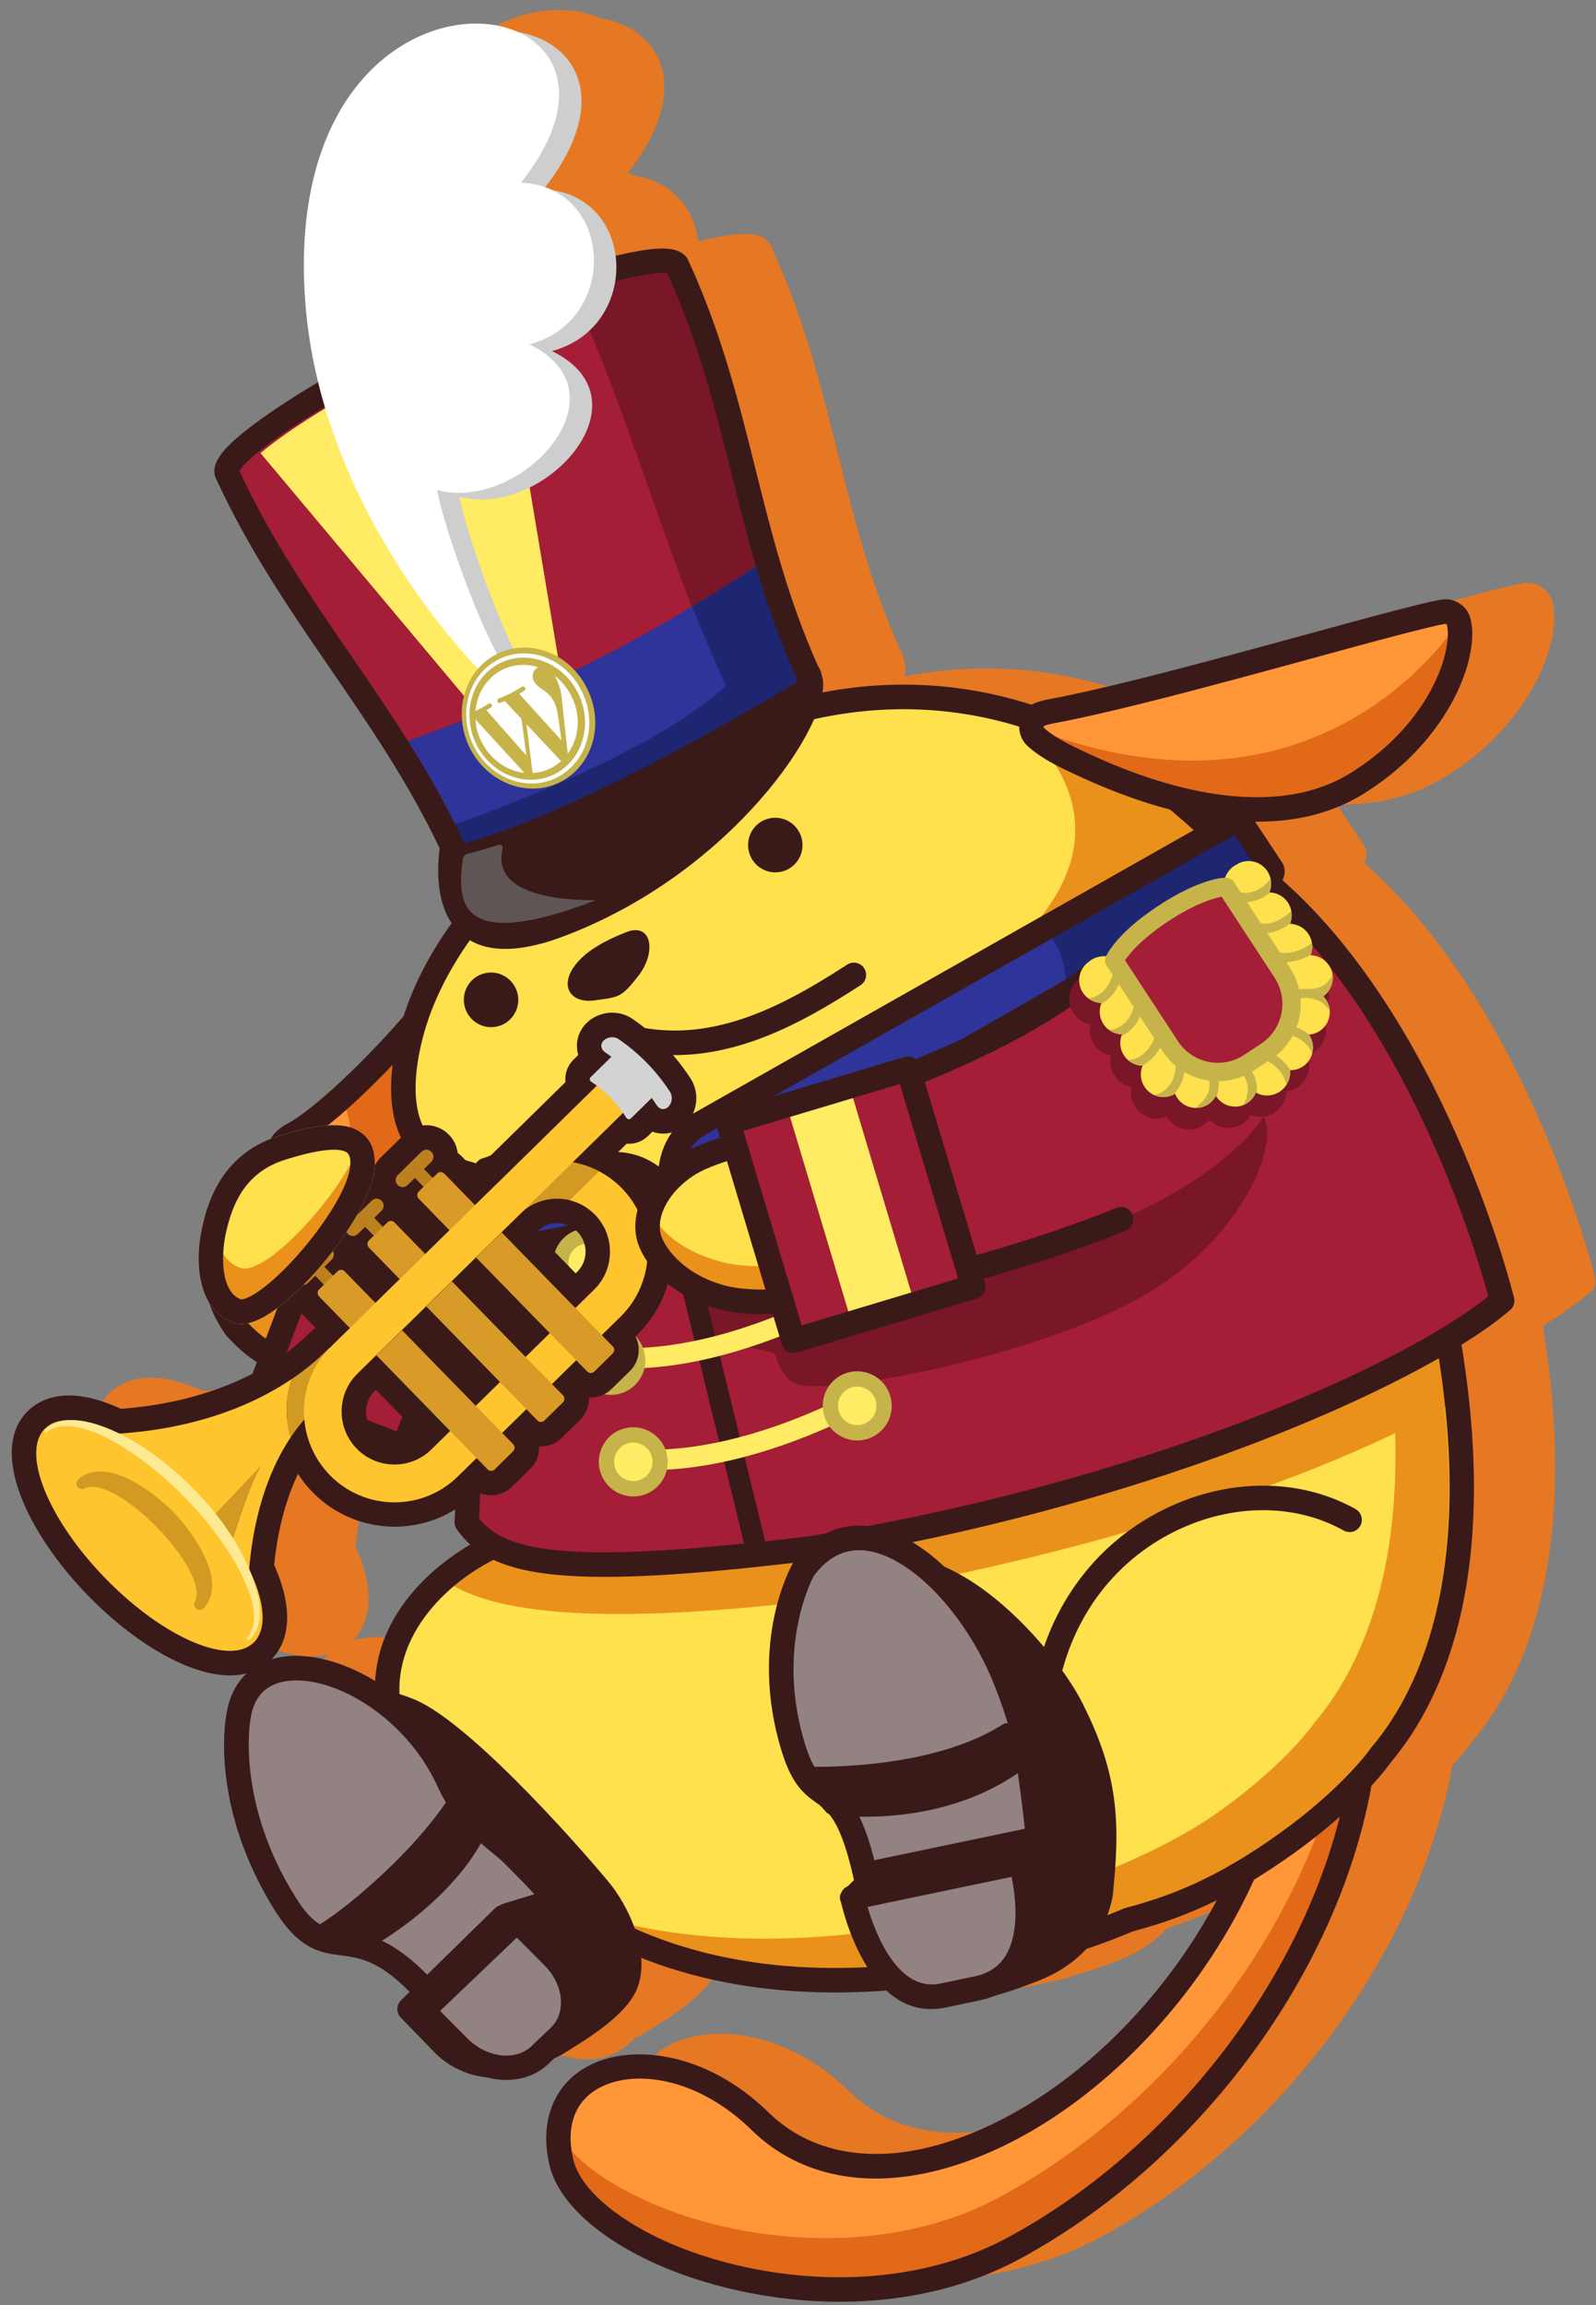 <svg width="295" height="426" viewBox="0 0 295 426" fill="none" xmlns="http://www.w3.org/2000/svg">
<rect x="0" y="0" width="295" height="426" fill="#808080" stroke="none"/>
<mask id="mask0_1448_977" style="mask-type:alpha" maskUnits="userSpaceOnUse" x="0" y="0" width="295" height="426">
<rect width="295" height="426" fill="#D9D9D9"/>
</mask>
<g mask="url(#mask0_1448_977)">
<path d="M281.594 107.783C279.729 108.084 275.585 109.107 268.552 110.991C264.98 111.948 260.924 113.058 256.612 114.237C251.647 115.597 246.511 116.996 241.277 118.399C231.681 120.97 217.924 124.568 209.312 126.145C208.36 126.319 207.415 126.566 206.717 126.817C206.413 126.928 206.136 127.072 205.869 127.232C205.869 127.232 205.864 127.233 205.857 127.229C205.843 127.221 205.825 127.22 205.811 127.212C193.303 123.232 180.336 122.492 167.22 124.989C167.395 123.878 167.384 122.922 167.178 122.153L167.04 121.635C167.04 121.635 167.029 121.596 167.025 121.58L166.927 121.215C166.885 121.056 166.837 120.9 166.762 120.75C166.681 120.579 166.581 120.424 166.468 120.285C160.852 107.811 157.804 95.585 154.851 83.76C151.773 71.419 148.588 58.662 142.508 45.459C141.361 42.966 137.911 43.066 135.035 43.433C133.356 43.643 131.352 44.04 129.064 44.594C128.312 38.757 124.368 33.523 117.338 32.501C116.93 32.306 116.502 32.129 116.057 31.973C128.401 16.102 122.002 5.241 110.975 3.366C96.877 -2.859 68.559 9.4 71.69 52.993C72.058 58.139 72.886 63.126 74.058 67.916C71.896 69.202 69.826 70.482 67.894 71.736C63.814 74.391 60.653 76.728 58.495 78.686C56.347 80.636 54.029 83.192 55.176 85.685C61.246 98.873 68.924 110.017 76.347 120.796C83.38 131.014 90.656 141.569 96.449 153.768C95.956 157.554 95.834 163.38 98.652 167.53C94.957 172.648 91.78 178.392 89.749 184.684C81.998 193.618 72.732 202.175 68.138 204.57C66.999 205.161 66.077 205.952 65.409 206.903C65.32 207.032 65.232 207.161 65.151 207.294C55.275 211.109 53.179 220.475 52.468 223.642C51.392 228.461 51.571 233.751 53.692 237.351C54.453 239.514 55.52 241.596 56.911 243.498C56.965 243.565 57.018 243.633 57.077 243.699C59.061 245.851 60.865 247.349 62.573 248.423L61.76 250.559C56.133 253.458 48.135 256.238 37.43 257.049C27.555 252.492 22.462 255.295 20.272 257.437C12.827 264.723 20.206 280.068 31.347 291.465C36.894 297.14 43.089 301.613 48.788 304.062C54.092 306.341 57.952 306.441 60.68 305.739C58.935 307.341 57.413 309.772 56.876 313.482C56.63 314.811 54.013 330.648 65.866 349.478C68.268 353.295 70.486 355.226 72.6 356.267C72.972 356.454 73.346 356.606 73.709 356.742C75.179 357.278 76.602 357.463 78.008 357.648C81.314 358.078 84.971 358.553 90.701 364.367L89.092 365.932C88.661 366.352 88.416 366.92 88.414 367.523C88.405 368.122 88.637 368.703 89.055 369.128L95.43 375.669C97.581 377.876 101.112 379.777 104.968 380.1C107.242 380.713 109.571 380.749 111.698 380.179C113.421 379.718 115.01 378.865 116.332 377.605L117.375 376.612C118.137 376.273 118.898 375.865 119.655 375.375C119.672 375.371 119.681 375.363 119.696 375.353C125.676 371.716 131.415 367.728 132.922 363.209C133.471 361.553 133.624 359.811 133.497 358.074C148.938 364.185 165.117 365.094 178.794 364.054C181.577 366.612 185.163 368.13 189.705 367.176L196.007 365.855C196.312 365.791 196.614 365.722 196.909 365.643C197.536 365.475 198.132 365.257 198.706 365.021C201.182 364.34 203.925 363.412 206.968 362.205C210.417 360.837 213.407 358.866 215.73 356.367C220.466 354.765 223.507 353.465 224.266 353.133L224.315 353.12C228.955 351.876 233.98 350.261 239.843 347.369C228.429 368.738 208.823 386.555 188.601 392.389C175.862 396.053 164.641 393.98 157.021 386.544C145.353 375.166 131.224 373.731 123.304 378.198C117.208 381.638 114.658 388.372 116.489 396.207C118.04 402.847 125.141 409.457 135.97 414.343C148.698 420.082 169.489 424.286 189.69 418.873C194.526 417.577 199.103 415.772 203.296 413.514C236.507 395.612 262.233 360.703 268.449 326.257C270.541 323.99 271.668 322.46 271.959 322.043C281.913 310.273 292.089 287.423 285.167 245.015C288.896 242.707 291.927 240.538 294.171 238.598C294.811 238.041 295.088 237.177 294.885 236.355C294.748 235.801 291.468 222.578 284.122 206.043C277.821 191.864 267.303 172.783 252.155 159.478C252.582 158.691 252.696 157.743 252.405 156.833C252.34 156.634 252.249 156.447 252.138 156.273L247.107 148.705C251.608 148.733 255.312 148.161 258.256 147.372C261.451 146.516 264.433 145.238 267.131 143.573C279.33 136.037 285.319 125.411 286.855 117.972C287.538 114.656 287.284 112.485 286.952 111.247C286.316 108.874 284.004 107.377 281.579 107.769L281.594 107.783ZM79.58 304.697C79.067 304.484 78.557 304.282 78.046 304.097C78.041 304.098 78.034 304.095 78.027 304.091C77.561 303.923 77.1 303.772 76.636 303.633C76.547 303.604 76.459 303.581 76.369 303.553C75.926 303.426 75.49 303.303 75.053 303.198C75.023 303.194 74.996 303.184 74.965 303.175C73.972 302.938 72.999 302.772 72.046 302.665C72.029 302.663 72.011 302.662 71.993 302.661C70.542 302.501 69.144 302.495 67.823 302.65C67.687 302.663 67.544 302.678 67.409 302.697C67.117 302.74 66.828 302.794 66.545 302.852C66.534 302.855 66.523 302.858 66.507 302.863C66.085 302.946 65.669 303.052 65.269 303.171C65.269 303.171 65.258 303.174 65.253 303.175C65.242 303.178 65.225 303.183 65.214 303.186C67.425 300.945 70.196 295.823 65.713 285.788C66.217 280.929 67.406 274.723 70.139 269.027C70.91 270.224 71.798 271.336 72.796 272.355C79.878 279.595 90.911 280.685 99.177 275.547C99.14 276.305 99.106 277.051 99.079 277.777C99.056 278.28 99.2 278.774 99.49 279.181C100.227 280.229 101.06 281.157 101.99 281.99C94.278 286.488 85.06 295.05 84.381 307.153C82.804 306.195 81.205 305.373 79.606 304.708C79.601 304.709 79.593 304.7 79.586 304.696L79.58 304.697Z" fill="#E67823"/>
<path d="M129.459 253.486C129.459 253.486 113.424 267.423 105.253 270.099C91.971 274.444 57.676 256.109 57.676 256.109L68.05 225.365C68.05 225.365 92.432 232.697 99.264 233.835C103.075 234.469 122.113 212.985 136.484 229.477C145.734 240.095 129.459 253.486 129.459 253.486Z" fill="#791628"/>
<path d="M105.303 272.445C90.904 276.303 58.028 258.861 56.616 258.107C55.64 257.582 55.178 256.427 55.534 255.375L65.908 224.631C66.3 223.476 67.527 222.842 68.69 223.193C68.931 223.263 92.541 230.356 99.427 231.562C100.168 231.34 102.101 230.071 103.672 229.04C111.551 223.878 126.219 214.262 138.177 227.985C140.702 230.888 141.834 234.217 141.532 237.889C140.8 246.845 131.584 254.654 130.909 255.21C129.985 256.015 114.38 269.485 105.946 272.249C105.731 272.319 105.514 272.382 105.291 272.442L105.303 272.445ZM60.434 254.995C70.913 260.384 94.963 271.061 104.547 267.942C112.196 265.435 127.821 251.907 127.978 251.771C127.991 251.756 128.006 251.746 128.025 251.729C128.164 251.616 136.467 244.656 137.04 237.502C137.235 235.068 136.498 232.93 134.786 230.965C126.137 221.043 115.898 226.45 106.15 232.835C102.67 235.117 100.751 236.371 98.899 236.069C93.113 235.108 75.59 229.969 69.489 228.16L60.43 255.002L60.434 254.995Z" fill="#3A1919"/>
<path d="M43.631 245.456C51.117 253.59 55.216 251.441 64.193 254.17C74.449 257.289 75.674 254.162 78.561 247.685C80.887 242.474 82.85 235.799 81.59 224.161C81.689 221.458 71.703 218.319 61.867 215.457C55.034 213.468 49.828 214.388 46.296 216.93C38.692 222.77 36.893 236.208 43.63 245.451L43.631 245.456Z" fill="#FFE14D"/>
<path d="M48.432 249.286C54.202 254.529 57.729 251.988 64.192 254.17C71.575 256.663 72.332 255.216 73.936 251.624C77.371 248.784 78.853 245.594 80.48 237.859C80.374 236.286 66.325 235.28 59.254 232.968C54.34 231.356 50.758 231.553 48.452 232.805C43.504 235.715 43.121 243.445 48.432 249.286Z" fill="#EA911B"/>
<path d="M73.325 257.326C71.046 257.937 67.975 257.686 63.541 256.34C61.034 255.579 58.957 255.221 56.954 254.877C52.036 254.036 47.784 253.303 41.974 246.992C41.915 246.926 41.861 246.858 41.808 246.79C34.529 236.788 35.982 221.994 44.926 215.132C44.944 215.116 44.965 215.104 44.985 215.093C48.101 212.85 53.666 210.719 62.495 213.288C77.426 217.631 83.785 220.122 83.851 224.053C85.166 236.375 82.96 243.385 80.622 248.618L80.496 248.892C78.563 253.235 76.928 256.361 73.325 257.326ZM45.379 244.02C50.09 249.106 53.127 249.624 57.703 250.411C59.749 250.76 62.065 251.161 64.838 252.002C68.948 253.248 71.508 253.448 72.9 252.623C74.227 251.839 75.125 249.826 76.37 247.034L76.493 246.755C78.585 242.064 80.557 235.75 79.343 224.458C77.611 222.399 65.323 218.826 61.234 217.634C55.638 216.006 50.937 216.391 47.636 218.748C40.742 224.075 39.673 236.073 45.37 244.011L45.379 244.02Z" fill="#3A1919"/>
<path d="M90.95 224.43L64.154 214.139L47.82 257.162L74.616 267.453L90.95 224.43Z" fill="#A31E36"/>
<path d="M64.171 214.136L59.226 227.173C59.854 229.474 61.106 231.662 63.329 233.437C68.84 237.822 77.587 241.263 83.793 243.332L90.97 224.429L64.178 214.14L64.171 214.136Z" fill="#791628"/>
<path d="M82.237 221.085L72.86 217.483L56.526 260.506L65.903 264.107L82.237 221.085Z" fill="#FFEC64"/>
<path d="M72.875 217.483L66.084 235.386L56.546 260.508L65.926 264.109L75.066 240.032L82.255 221.084L72.875 217.483Z" fill="#FFEC64"/>
<path d="M72.876 217.483L66.079 235.387C68.796 237.13 71.936 238.688 75.061 240.033L82.255 221.084L72.876 217.483Z" fill="#DDC84B"/>
<path d="M75.216 269.64C74.774 269.759 74.291 269.742 73.829 269.566L47.036 259.277C46.477 259.064 46.022 258.634 45.781 258.082C45.54 257.531 45.519 256.909 45.731 256.347L62.065 213.321C62.512 212.151 63.816 211.567 64.983 212.017L91.775 222.306C92.335 222.52 92.789 222.95 93.03 223.501C93.272 224.052 93.292 224.675 93.08 225.236L76.746 268.262C76.479 268.967 75.897 269.458 75.221 269.639L75.216 269.64ZM50.747 255.854L73.319 264.522L88.041 225.73L65.47 217.062L50.742 255.855L50.747 255.854Z" fill="#3A1919"/>
<path d="M82.267 178.882L77.603 187.777C69.327 197.61 59.202 207.059 54.051 209.754C53.23 210.179 52.584 210.734 52.123 211.391C51.178 212.73 51.073 214.495 51.851 215.917C52.208 216.573 52.734 217.118 53.37 217.505C54.134 218.004 54.846 218.348 55.664 218.633C61.939 220.807 72.713 218.031 85.734 210.511L89.201 208.509C84.451 200.446 78.8 191.962 82.272 178.88L82.267 178.882Z" fill="#FF9739"/>
<path d="M80.616 180.31L75.952 189.205C71.94 193.97 67.395 198.838 63.288 202.702C67.099 213.087 63.033 219.352 63.033 219.352C67.657 217.896 78.413 215.207 84.071 211.937L87.537 209.934C82.788 201.872 77.137 193.388 80.609 180.306L80.616 180.31Z" fill="#E26917"/>
<path d="M68.803 220.387C63.253 221.874 58.532 222.03 54.917 220.775C53.918 220.427 53.044 219.998 52.153 219.421C51.194 218.833 50.403 217.995 49.864 217.007C48.672 214.827 48.832 212.108 50.268 210.075C50.936 209.121 51.853 208.336 52.995 207.736C57.809 205.22 67.756 195.913 75.71 186.494L80.263 177.816C80.796 176.794 82.013 176.344 83.085 176.767C84.157 177.19 84.743 178.353 84.445 179.465C81.395 190.938 85.965 198.638 90.379 206.081L91.135 207.356C91.445 207.878 91.53 208.501 91.377 209.087C91.225 209.674 90.843 210.169 90.323 210.473L86.856 212.475C80.236 216.297 74.141 218.957 68.809 220.386L68.803 220.387ZM79.056 189.558C70.535 199.633 60.5 208.941 55.086 211.764C54.593 212.02 54.211 212.339 53.958 212.7C53.509 213.337 53.456 214.167 53.816 214.833C53.984 215.134 54.228 215.391 54.522 215.571C54.543 215.583 54.564 215.595 54.579 215.609C55.175 216 55.719 216.265 56.382 216.493C62.032 218.452 72.578 215.48 84.583 208.549L86.071 207.692C82.976 202.466 79.737 196.745 79.05 189.56L79.056 189.558Z" fill="#3A1919"/>
<path d="M252.668 313.737C247.008 320.399 241.146 325.672 235.38 329.887L235.169 330.759C227.755 361.496 201.587 390.611 174.301 398.48C160.698 402.389 148.722 400.07 140.509 392.033C129.613 381.38 116.646 379.92 109.465 383.98C104.214 386.954 102.134 392.628 103.75 399.553C105.146 405.527 111.793 411.597 121.977 416.214C135.872 422.513 155.932 425.581 174.203 420.685C178.723 419.474 183.141 417.774 187.322 415.516C222.821 396.34 249.588 357.354 252.409 320.707L252.719 313.664C252.719 313.664 252.679 313.71 252.661 313.733L252.668 313.737Z" fill="#FF9739"/>
<path d="M249.12 317.703C243.861 352.381 218.191 387.981 184.779 406.028C180.598 408.287 176.18 409.987 171.66 411.198C153.389 416.094 133.329 413.026 119.434 406.727C111.804 403.268 106.165 398.993 103.224 394.559C103.166 396.13 103.339 397.803 103.751 399.558C105.147 405.533 111.794 411.603 121.978 416.22C135.873 422.518 155.933 425.587 174.204 420.691C178.724 419.48 183.142 417.78 187.323 415.521C222.822 396.345 249.584 357.361 252.41 320.712L252.72 313.67C252.72 313.67 252.68 313.716 252.662 313.738C251.49 315.12 250.307 316.441 249.12 317.703Z" fill="#E26917"/>
<path d="M174.79 422.881C154.589 428.294 133.784 424.058 121.053 418.286C110.217 413.374 103.109 406.736 101.551 400.071C99.713 392.208 102.253 385.461 108.352 382.008C116.269 377.533 130.397 378.987 142.084 390.413C149.711 397.875 160.938 399.972 173.677 396.306C200.24 388.642 225.733 360.231 232.974 330.226L233.185 329.354C233.309 328.834 233.618 328.376 234.048 328.061C240.16 323.589 245.848 318.275 250.947 312.267C251.565 311.521 252.609 311.229 253.515 311.579C254.421 311.929 255.023 312.801 254.98 313.774L254.67 320.816C254.67 320.816 254.665 320.865 254.665 320.888C251.783 358.262 224.539 397.998 188.4 417.515C184.208 419.776 179.632 421.583 174.796 422.879L174.79 422.881ZM113.67 384.714C112.541 385.016 111.502 385.435 110.573 385.96C106.199 388.434 104.557 393.081 105.951 399.045C107.169 404.246 113.504 409.894 122.904 414.159C134.929 419.608 154.561 423.607 173.617 418.501C178.115 417.296 182.365 415.623 186.25 413.526C221.096 394.701 247.372 356.481 250.157 320.571L250.187 319.876C246.189 324.063 241.896 327.865 237.38 331.229L237.365 331.303C229.778 362.767 202.933 392.586 174.932 400.663C160.565 404.795 147.778 402.307 138.938 393.656C130.3 385.21 120.398 382.911 113.675 384.712L113.67 384.714Z" fill="#3A1919"/>
<path d="M254.614 322.222C264.538 310.492 274.672 287.31 266.752 243.402C261.862 216.278 250.731 187.124 238.404 169.122C234.806 163.873 230.951 158.95 226.739 154.593C210.008 137.278 195.405 132.46 195.393 132.457C194.558 132.112 193.721 131.779 192.87 131.461C191.724 131.023 190.565 130.6 189.38 130.213C189.38 130.213 189.38 130.213 189.375 130.215C189.375 130.215 189.375 130.215 189.369 130.216C176.082 125.967 162.265 125.48 148.298 128.771C147.149 129.043 145.993 129.329 144.859 129.633C111.867 138.474 81.539 161.662 75.028 190.467C69.85 213.365 85.775 215.136 87.294 216.16C94.539 219.84 92.251 282.878 92.251 282.878C83.197 286.471 69.146 297.365 71.18 313.068C71.205 313.272 72.685 316.067 73.344 317.264C73.378 317.325 73.408 317.393 73.447 317.453C73.638 317.795 73.829 318.137 74.02 318.479C69.865 316.887 65.76 316.55 62.096 317.532C57.925 318.649 54.557 321.476 52.859 325.281C50.904 329.672 51.246 334.92 53.822 340.062C59.933 352.248 88.282 370.44 104.692 370.027C106.062 369.994 107.292 369.829 108.35 369.546C110.885 368.866 112.516 367.473 113.194 365.402C114.379 361.775 112.387 356.87 110.489 353.67C153.515 377.088 207.976 352.626 207.976 352.626L208.194 352.568C216.138 350.439 224.995 347.268 237.278 338.455C249.56 329.637 254.624 322.237 254.624 322.237L254.614 322.222Z" fill="#FFE14D"/>
<path d="M236.645 171.477C233.047 166.228 229.192 161.305 224.979 156.948C211.839 143.347 200.011 137.457 195.534 135.559C200.008 138.778 205.091 143.002 210.387 148.483C214.599 152.841 218.453 157.758 222.052 163.013C234.385 181.013 250.207 212.431 255.096 239.554C263.016 283.463 252.884 306.65 242.959 318.374C242.959 318.374 237.896 325.78 225.613 334.593C213.331 343.411 196.316 348.762 196.316 348.762C196.316 348.762 137.158 370.957 94.133 347.544C96.029 350.738 98.022 355.649 96.838 359.276C96.165 361.346 94.534 362.739 91.993 363.42C90.936 363.703 89.704 363.863 88.336 363.901C82.596 364.049 75.396 361.911 68.197 358.554C79.21 366.288 93.177 372.614 102.928 372.366C104.299 372.333 105.528 372.168 106.586 371.884C109.121 371.205 110.752 369.811 111.43 367.74C112.615 364.114 110.623 359.208 108.725 356.009C151.752 379.427 206.212 354.965 206.212 354.965L206.43 354.906C214.374 352.778 223.231 349.607 235.514 340.794C247.796 331.976 252.861 324.575 252.861 324.575C262.784 312.845 272.918 289.664 265.003 245.754C260.114 218.63 248.983 189.476 236.65 171.476L236.645 171.477Z" fill="#EA911B"/>
<path d="M251.333 190.395C246.304 183.687 240.543 177.456 234 172.379C175.227 201.904 132.438 227.745 132.438 227.745C113.424 232.177 89.929 237.293 89.929 237.293C90.17 238.191 90.067 243.739 89.809 250.955C89.835 251.793 89.855 252.651 89.88 253.53C90.189 266.678 92.654 278.803 92.547 283.027C92.047 283.255 91.53 283.505 91.001 283.776C91.065 283.776 82.173 292.026 82.173 292.026C89.385 297.135 106.203 301.166 152.084 295.59C204.406 287.139 248.898 271.38 270.622 257.955C270.167 253.969 269.562 249.79 268.767 245.408C265.381 226.618 259.021 206.853 251.329 190.402L251.333 190.395Z" fill="#EA911B"/>
<path d="M189.655 135.098C189.655 135.098 215.92 155.696 179.15 181.473L226.74 154.598C226.74 154.598 217.357 139.644 189.649 135.099L189.655 135.098Z" fill="#EA911B"/>
<path d="M191.04 363.137C186.695 364.302 181.734 365.437 176.325 366.341C160.096 369.064 136.973 370.073 115.661 360.628C116.389 363.062 116.732 365.804 115.919 368.286C115.28 370.241 113.652 372.802 109.519 373.909C108.286 374.239 106.882 374.428 105.338 374.466C87.912 374.905 58.904 356.238 52.391 343.25C49.496 337.484 49.139 331.548 51.38 326.523C53.36 322.09 57.261 318.81 62.097 317.514C64.627 316.836 67.352 316.71 70.153 317.133C69.586 315.977 69.549 315.728 69.525 315.529C67.335 298.631 81.645 287.591 90.615 283.533C90.722 279.309 90.984 266.46 90.673 253.306C89.966 223.189 86.919 219.623 86.506 219.282C86.485 219.27 86.466 219.263 86.445 219.251C86.296 219.197 85.941 219.093 85.651 219.012C81.396 217.788 68.451 214.057 73.407 192.14C77.362 174.645 90.487 160.948 100.804 152.539C113.716 142.015 129.773 133.658 144.849 129.619C146.005 129.309 147.176 129.013 148.348 128.74C148.348 128.74 148.353 128.738 148.359 128.737C162.727 125.35 176.951 125.852 190.635 130.229C190.647 130.232 190.667 130.238 190.681 130.246C191.769 130.6 192.907 131.011 194.261 131.528C195.009 131.809 195.813 132.128 196.772 132.522C198.055 132.97 212.598 138.286 228.948 155.204C232.998 159.393 236.892 164.241 240.855 170.026C253.352 188.27 264.624 217.774 269.568 245.188C277.63 289.892 267.201 313.692 256.998 325.796C256.303 326.78 251.005 333.985 239.179 342.476C226.54 351.554 217.379 354.789 209.37 356.935L209.321 356.948C208.123 357.474 201.29 360.391 191.045 363.136L191.04 363.137ZM110.486 353.659C111.031 353.513 111.625 353.571 112.147 353.86C133.772 365.627 158.512 364.724 175.461 361.896C193.976 358.807 207.502 352.8 207.638 352.74C207.748 352.693 207.86 352.652 207.974 352.621L208.192 352.562C215.793 350.526 224.488 347.451 236.544 338.793C248.297 330.357 253.298 323.197 253.343 323.126C253.384 323.062 253.432 323.002 253.481 322.942C263.077 311.605 272.888 289.05 265.118 245.987C260.278 219.155 249.298 190.348 237.13 172.591C233.312 167.019 229.575 162.364 225.709 158.36C209.707 141.8 195.854 136.993 195.27 136.797C195.212 136.777 195.147 136.754 195.088 136.729C194.182 136.355 193.404 136.047 192.67 135.775C191.368 135.278 190.295 134.891 189.277 134.56C189.264 134.557 189.257 134.553 189.245 134.551C176.361 130.434 162.953 129.966 149.397 133.158C148.271 133.425 147.138 133.711 146.02 134.01C117.324 141.699 83.961 165.924 77.806 193.161C73.799 210.899 82.968 213.535 86.887 214.662C87.666 214.887 88.204 215.042 88.671 215.322C90.405 216.254 92.339 218.717 93.673 229.149C94.422 234.998 94.921 242.856 95.163 252.508C95.573 268.868 95.087 284.981 95.083 285.141C95.057 286.045 94.499 286.84 93.659 287.177C84.829 290.687 72.367 300.88 73.958 314.67C74.285 315.345 75.296 317.263 75.898 318.357L75.972 318.502C76.179 318.881 76.367 319.212 76.555 319.543C77.028 320.372 76.933 321.413 76.316 322.141C75.699 322.87 74.686 323.124 73.795 322.787C70.078 321.366 66.432 321.064 63.264 321.913C59.748 322.855 56.922 325.22 55.501 328.4C53.824 332.152 54.151 336.712 56.422 341.237C62.144 352.648 89.798 370.339 105.215 369.952C106.405 369.92 107.461 369.784 108.344 369.547C110.716 368.912 111.349 367.721 111.628 366.884C112.507 364.19 110.911 360.023 109.129 357.015C108.608 356.14 108.735 355.02 109.438 354.286C109.73 353.979 110.095 353.77 110.482 353.666L110.486 353.659ZM86.535 219.303C86.535 219.303 86.535 219.303 86.541 219.302C86.541 219.302 86.541 219.302 86.535 219.303ZM86.305 219.165C86.305 219.165 86.362 219.203 86.397 219.223C86.368 219.202 86.335 219.187 86.305 219.165Z" fill="#3A1919"/>
<path d="M231.893 161.332C173.121 190.857 130.332 216.698 130.332 216.698C111.317 221.13 87.823 226.246 87.823 226.246C88.593 229.12 86.276 281.322 86.276 281.322C91.833 289.215 104.138 291.715 150.018 286.134C211.358 276.223 261.881 254.077 277.652 240.376C277.652 240.376 264.469 186.618 231.893 161.332Z" fill="#A31E36"/>
<path fill-rule="evenodd" clip-rule="evenodd" d="M207.229 225.308C194.737 234.059 130.123 239.754 130.123 239.754L131.358 247.526L142.428 249.823C142.928 249.924 143.327 250.298 143.469 250.788C143.903 252.233 145.082 255.214 147.51 255.878C154.603 257.815 193.582 250.187 212.306 238.892C230.936 227.657 236.892 209.691 233.155 205.91C230.238 202.96 218.409 217.483 207.23 225.313L207.229 225.308Z" fill="#791628"/>
<path d="M193.096 279.233C179.83 282.787 165.498 285.935 150.38 288.378C150.353 288.386 150.324 288.388 150.295 288.389C127.374 291.175 112.733 291.994 102.817 291.037C93.448 290.138 87.952 287.621 84.436 282.631C84.145 282.222 83.999 281.721 84.023 281.222C84.889 261.662 86.092 229.644 85.627 226.776C85.49 226.196 85.581 225.579 85.894 225.067C86.215 224.541 86.745 224.164 87.341 224.034C87.573 223.984 110.752 218.934 129.476 214.574C133.459 212.187 175.294 187.236 230.883 159.309C231.661 158.919 232.591 159.01 233.277 159.542C250.482 172.892 262.231 194.036 269.058 209.416C276.427 226.012 279.714 239.284 279.851 239.839C280.055 240.665 279.78 241.537 279.139 242.09C267.715 252.016 235.955 267.743 193.1 279.226L193.096 279.233ZM149.699 283.896C211.294 273.934 259.342 252.346 275.102 239.563C272.827 231.225 259.584 186.601 231.623 164.01C174.251 192.896 131.919 218.391 131.496 218.645C131.296 218.769 131.073 218.853 130.842 218.908C115.122 222.569 96.133 226.748 90.176 228.05C90.409 237.294 89.076 268.96 88.559 280.617C93.594 286.954 105.486 289.265 149.692 283.892L149.699 283.896ZM85.633 226.798C85.633 226.798 85.64 226.825 85.643 226.836C85.64 226.825 85.636 226.808 85.633 226.798Z" fill="#3A1919"/>
<path d="M82.685 221.597L86.763 231.277C86.965 231.768 87.478 232.048 87.998 231.961L124.835 225.06C124.835 225.06 124.823 224.951 124.794 224.754C123.885 218.525 118.002 214.281 111.817 215.317L83.544 220.047C82.828 220.168 82.412 220.925 82.691 221.595L82.685 221.597Z" fill="#2E3499"/>
<path d="M125.416 227.251C125.362 227.265 125.307 227.28 125.251 227.289L88.415 234.19C86.805 234.463 85.286 233.615 84.675 232.141L80.606 222.476C80.606 222.476 80.603 222.465 80.602 222.46C80.204 221.498 80.266 220.42 80.765 219.512C81.269 218.602 82.143 217.981 83.167 217.812L111.44 213.082C115.058 212.476 118.685 213.341 121.651 215.509C124.588 217.662 126.5 220.828 127.026 224.425C127.066 224.684 127.077 224.834 127.077 224.834C127.182 225.944 126.474 226.967 125.416 227.251ZM88.49 229.564L122.094 223.271C121.495 221.647 120.425 220.227 118.992 219.173C117.014 217.726 114.599 217.152 112.189 217.558L85.325 222.051L88.491 229.57L88.49 229.564ZM88.833 230.387L88.838 230.404C88.838 230.404 88.835 230.393 88.833 230.387Z" fill="#3A1919"/>
<path d="M229.675 152.468L235.137 160.704C235.295 161.207 235.091 161.755 234.637 162.023L124.835 225.059C124.835 225.059 120.884 213.327 128.637 208.104L228.027 151.836C228.652 151.463 229.46 151.775 229.681 152.467L229.675 152.468Z" fill="#2E3499"/>
<path d="M192.691 171.836C192.691 171.836 196.928 174.128 197.03 182.186L235.13 160.699L229.668 152.464L192.689 171.831L192.691 171.836Z" fill="#1E2672"/>
<path d="M125.416 227.251C124.963 227.372 124.478 227.349 124.03 227.182C123.398 226.94 122.904 226.427 122.692 225.786C122.511 225.242 118.295 212.342 127.373 206.225C127.423 206.194 127.473 206.163 127.523 206.132L226.914 149.863C227.765 149.354 228.835 149.267 229.804 149.635C230.651 149.959 231.318 150.596 231.687 151.407L237.021 159.448C237.138 159.622 237.229 159.809 237.288 160.01C237.778 161.533 237.157 163.161 235.791 163.973L125.964 227.028C125.792 227.126 125.612 227.198 125.427 227.248L125.416 227.251ZM129.825 210.033C125.726 212.857 125.822 218.276 126.343 221.575L232.414 160.682L228.206 154.335L129.825 210.033ZM229.175 153.787L229.135 153.81C229.135 153.81 229.161 153.797 229.175 153.787Z" fill="#3A1919"/>
<path d="M140.049 287.186L140.006 287.198C138.964 287.453 137.909 286.809 137.652 285.763L122.936 225.521C122.682 224.486 123.303 223.446 124.317 223.174L124.361 223.162C125.403 222.906 126.458 223.551 126.715 224.597L141.431 284.838C141.685 285.873 141.064 286.914 140.049 287.186Z" fill="#3A1919"/>
<path d="M133.804 250.375C127.686 252.014 121.878 252.866 116.56 252.889C115.528 252.896 114.69 252.058 114.681 251.022C114.672 249.986 115.503 249.141 116.537 249.14C123.344 249.112 134.686 247.563 150.061 240.345C150.996 239.907 152.11 240.312 152.548 241.251C152.987 242.19 152.585 243.307 151.65 243.745C145.53 246.617 139.528 248.841 133.804 250.375Z" fill="#FFEC64"/>
<path d="M114.203 256.196C116.85 255.486 118.418 252.757 117.706 250.099C116.994 247.442 114.271 245.862 111.624 246.572C108.978 247.281 107.409 250.01 108.121 252.668C108.833 255.325 111.556 256.905 114.203 256.196Z" fill="#FFEC64"/>
<path d="M114.57 257.564C114.57 257.564 114.521 257.578 114.493 257.585C112.846 258.003 111.133 257.758 109.666 256.884C108.198 256.009 107.16 254.621 106.739 252.962C106.319 251.308 106.56 249.589 107.428 248.119C108.296 246.648 109.68 245.62 111.33 245.19C112.977 244.772 114.691 245.017 116.158 245.891C117.625 246.765 118.663 248.153 119.084 249.812C119.953 253.206 117.928 256.664 114.564 257.566L114.57 257.564ZM111.991 247.94C111.091 248.181 110.333 248.754 109.86 249.562C109.377 250.377 109.242 251.335 109.478 252.257C109.713 253.18 110.296 253.957 111.11 254.443C111.924 254.929 112.879 255.072 113.797 254.832C115.684 254.373 116.839 252.403 116.353 250.503C116.118 249.58 115.536 248.804 114.722 248.318C113.908 247.832 112.952 247.689 112.035 247.929C112.018 247.933 112.007 247.936 111.991 247.94Z" fill="#C6B44B"/>
<path d="M155.597 245.843C158.244 245.134 159.812 242.405 159.1 239.747C158.388 237.09 155.665 235.51 153.018 236.219C150.371 236.928 148.803 239.658 149.515 242.315C150.227 244.973 152.95 246.553 155.597 245.843Z" fill="#FFEC64"/>
<path d="M155.964 247.212C155.964 247.212 155.915 247.225 155.888 247.232C154.241 247.65 152.527 247.405 151.06 246.531C149.592 245.657 148.554 244.269 148.133 242.61C147.712 240.95 147.952 239.231 148.822 237.766C149.69 236.295 151.08 235.266 152.724 234.837C156.126 233.967 159.61 236.043 160.478 239.46C160.9 241.119 160.659 242.838 159.789 244.303C158.937 245.746 157.578 246.78 155.964 247.212ZM153.385 237.588C152.485 237.829 151.727 238.402 151.254 239.209C150.771 240.025 150.638 240.988 150.872 241.905C151.359 243.81 153.298 244.963 155.191 244.479C156.099 244.271 156.883 243.662 157.365 242.846C157.848 242.031 157.983 241.073 157.748 240.151C157.26 238.245 155.321 237.093 153.429 237.576C153.412 237.581 153.401 237.583 153.385 237.588Z" fill="#C6B44B"/>
<path d="M126.638 232.463C121.6 233.813 116.782 234.588 112.298 234.756C111.268 234.792 110.397 233.987 110.36 232.952C110.317 231.919 111.123 231.046 112.154 231.011C118.946 230.757 130.215 228.823 145.356 221.081C146.271 220.613 147.398 220.98 147.872 221.898C148.341 222.822 147.977 223.947 147.063 224.42C140.038 228.016 133.154 230.717 126.643 232.462L126.638 232.463Z" fill="#FFEC64"/>
<path d="M109.909 238.207C112.556 237.498 114.125 234.768 113.413 232.111C112.701 229.453 109.978 227.873 107.331 228.583C104.684 229.292 103.115 232.021 103.827 234.679C104.54 237.336 107.263 238.916 109.909 238.207Z" fill="#FFEC64"/>
<path d="M110.276 239.576C108.673 240.005 106.998 239.797 105.543 238.99C104.054 238.162 102.969 236.798 102.5 235.158C102.026 233.519 102.223 231.788 103.044 230.295C103.865 228.801 105.217 227.718 106.856 227.249C108.504 226.79 110.214 226.977 111.703 227.804C113.193 228.631 114.277 229.996 114.746 231.636C115.215 233.277 115.024 235.006 114.203 236.499C113.381 237.992 112.03 239.076 110.391 239.545C110.352 239.555 110.314 239.565 110.276 239.576ZM107.703 229.95C107.703 229.95 107.659 229.962 107.637 229.968C106.726 230.229 105.969 230.831 105.514 231.663C105.054 232.496 104.949 233.457 105.212 234.373C105.475 235.288 106.076 236.048 106.906 236.506C107.737 236.97 108.676 237.071 109.607 236.815C110.518 236.553 111.274 235.952 111.729 235.12C112.19 234.287 112.295 233.326 112.032 232.41C111.769 231.495 111.168 230.735 110.338 230.277C109.527 229.825 108.597 229.71 107.703 229.95Z" fill="#C6B44B"/>
<path d="M150.909 226.406C153.556 225.697 155.124 222.968 154.412 220.31C153.7 217.653 150.977 216.073 148.33 216.782C145.683 217.491 144.115 220.221 144.827 222.878C145.539 225.536 148.262 227.116 150.909 226.406Z" fill="#FFEC64"/>
<path d="M151.275 227.775C147.933 228.67 144.462 226.708 143.5 223.357C143.025 221.718 143.222 219.987 144.043 218.494C144.864 217.001 146.216 215.917 147.855 215.448C147.894 215.438 147.932 215.428 147.97 215.417C151.312 214.522 154.783 216.484 155.745 219.835C156.718 223.224 154.77 226.774 151.39 227.744C151.352 227.754 151.313 227.764 151.275 227.775ZM148.696 218.151C148.696 218.151 148.653 218.162 148.631 218.168C147.719 218.43 146.963 219.032 146.508 219.864C146.048 220.697 145.943 221.658 146.206 222.573C146.747 224.464 148.728 225.553 150.6 225.016C152.483 224.476 153.566 222.496 153.026 220.611C152.49 218.742 150.556 217.652 148.691 218.152L148.696 218.151Z" fill="#C6B44B"/>
<path d="M137.947 269.155C131.83 270.795 126.022 271.647 120.704 271.669C119.671 271.676 118.833 270.839 118.825 269.803C118.816 268.766 119.647 267.922 120.681 267.92C127.487 267.892 138.83 266.343 154.205 259.125C155.138 258.682 156.254 259.093 156.692 260.031C157.131 260.97 156.729 262.087 155.794 262.525C149.674 265.397 143.672 267.622 137.947 269.155Z" fill="#FFEC64"/>
<path d="M118.347 274.976C120.994 274.267 122.562 271.538 121.85 268.88C121.138 266.223 118.415 264.643 115.768 265.352C113.121 266.062 111.553 268.791 112.265 271.449C112.977 274.106 115.7 275.686 118.347 274.976Z" fill="#FFEC64"/>
<path d="M118.712 276.34C118.712 276.34 118.663 276.353 118.636 276.36C116.989 276.778 115.275 276.533 113.808 275.659C112.34 274.785 111.302 273.397 110.881 271.737C110.461 270.084 110.702 268.365 111.57 266.894C112.438 265.423 113.809 264.387 115.472 263.965C118.875 263.1 122.358 265.171 123.227 268.588C124.095 271.981 122.071 275.44 118.707 276.341L118.712 276.34ZM116.133 266.716C115.234 266.957 114.475 267.53 114.002 268.337C113.52 269.153 113.385 270.11 113.62 271.033C113.856 271.956 114.438 272.732 115.252 273.218C116.066 273.705 117.021 273.847 117.939 273.607C119.843 273.144 120.981 271.179 120.496 269.279C120.008 267.373 118.069 266.221 116.177 266.704C116.16 266.709 116.15 266.711 116.133 266.716Z" fill="#C6B44B"/>
<path d="M159.74 264.624C162.387 263.915 163.955 261.186 163.243 258.528C162.531 255.871 159.808 254.291 157.161 255C154.514 255.709 152.946 258.439 153.658 261.096C154.37 263.754 157.093 265.334 159.74 264.624Z" fill="#FFEC64"/>
<path d="M160.107 265.993C160.107 265.993 160.058 266.006 160.03 266.013C158.383 266.431 156.67 266.186 155.202 265.312C153.735 264.438 152.697 263.05 152.276 261.39C151.856 259.737 152.097 258.018 152.965 256.547C153.817 255.104 155.177 254.071 156.79 253.639C156.818 253.631 156.84 253.625 156.867 253.618C158.514 253.2 160.227 253.445 161.695 254.319C163.162 255.194 164.2 256.582 164.621 258.241C165.49 261.634 163.465 265.093 160.101 265.994L160.107 265.993ZM157.528 256.369C156.628 256.61 155.87 257.183 155.397 257.99C154.914 258.806 154.779 259.763 155.015 260.686C155.25 261.609 155.832 262.386 156.646 262.872C157.46 263.358 158.416 263.5 159.334 263.26C161.235 262.768 162.376 260.832 161.89 258.932C161.655 258.009 161.073 257.232 160.259 256.746C159.445 256.26 158.489 256.117 157.571 256.357C157.555 256.362 157.544 256.364 157.528 256.369Z" fill="#C6B44B"/>
<path d="M106.387 178.262C103.302 182.21 105.433 185.495 109.896 184.879C114.365 184.263 114.774 184.458 117.957 180.396C121.404 175.987 120.49 170.417 115.777 172.261C111.065 174.105 108.111 176.058 106.387 178.262Z" fill="#3A1919"/>
<path d="M92.073 189.656C94.756 188.937 96.346 186.17 95.624 183.476C94.902 180.782 92.142 179.181 89.459 179.9C86.776 180.619 85.186 183.386 85.908 186.08C86.629 188.773 89.39 190.374 92.073 189.656Z" fill="#3A1919"/>
<path d="M144.61 161.05C147.293 160.331 148.883 157.565 148.161 154.871C147.44 152.177 144.679 150.576 141.996 151.295C139.313 152.014 137.724 154.78 138.445 157.474C139.167 160.168 141.927 161.769 144.61 161.05Z" fill="#3A1919"/>
<path d="M90.475 218.412C89.27 218.735 88.031 218.016 87.707 216.806C87.383 215.597 88.096 214.355 89.301 214.032C94.634 212.604 109.581 201.739 112.288 190.664C112.436 190.061 112.819 189.547 113.356 189.239C113.892 188.931 114.528 188.861 115.124 189.035C121.37 190.906 127.715 190.925 134.525 189.1C141.335 187.275 147.798 183.783 153.792 180.047C153.816 180.029 153.842 180.016 153.866 179.998C154.793 179.421 155.707 178.842 156.609 178.26C157.655 177.586 159.052 177.893 159.731 178.943C160.405 179.995 160.104 181.401 159.057 182.075C159.057 182.075 159.041 182.079 159.037 182.086C151.951 186.655 144.215 191.198 135.693 193.481C128.834 195.319 122.367 195.479 116.001 193.964C111.632 206.142 96.543 216.786 90.469 218.413L90.475 218.412Z" fill="#3A1919"/>
<path d="M248.751 281.911C228.526 270.613 195.855 283.487 192.407 314.258C190.426 331.946 193.056 341.826 193.056 341.826C193.056 341.826 230.655 336.399 243.193 312.702C255.386 289.662 248.757 281.909 248.757 281.909L248.751 281.911Z" fill="#FFE14D"/>
<path d="M193.701 315.402C193.406 315.481 193.09 315.501 192.773 315.451C191.541 315.259 190.693 314.101 190.882 312.865C193.203 297.733 202.086 285.349 215.258 278.892C227.035 273.119 240.229 273.116 250.553 278.887C251.646 279.498 252.039 280.877 251.432 281.972C250.826 283.068 249.452 283.459 248.36 282.848C239.322 277.801 227.687 277.844 217.244 282.966C205.415 288.764 197.434 299.915 195.342 313.566C195.202 314.483 194.531 315.185 193.697 315.409L193.701 315.402Z" fill="#3A1919"/>
<path d="M112.891 348.286C109.907 344.544 87.638 318.685 76.669 314.102C75.201 313.486 73.709 313 72.222 312.642C64.245 306.729 55.186 304.544 49.04 307.083C46.231 308.246 42.708 310.909 41.842 317.009C41.597 318.342 38.994 334.231 50.867 353.135C55.394 360.347 59.271 360.857 63.02 361.349C67.266 361.907 72.08 362.536 81.13 374.457C81.175 374.515 81.227 374.578 81.277 374.635C84.565 378.16 92.2 383.232 100.379 381.04C101.823 380.653 103.283 380.039 104.734 379.151C110.712 375.508 116.45 371.512 117.952 366.979C120.231 360.084 115.639 351.738 112.891 348.286Z" fill="#3A1919"/>
<path d="M94.452 342.389C92.619 340.586 86.235 336.541 83.035 329.418C73.778 308.828 46.446 300.385 44.075 317.379C44.075 317.379 40.98 333.135 52.776 351.925C61.705 366.144 65.624 350.302 82.929 373.078C82.929 373.078 93.078 384.065 103.565 377.206C117.533 368.071 109.256 356.94 94.452 342.389Z" fill="#938282"/>
<path d="M100.187 381.197C92.183 383.342 84.592 378.218 81.273 374.618C81.224 374.567 81.179 374.509 81.134 374.45C72.079 362.53 67.27 361.9 63.024 361.342C59.275 360.851 55.398 360.34 50.871 353.128C38.998 334.224 41.601 318.335 41.846 317.002C42.709 310.956 46.544 307.013 52.371 306.185C62.672 304.721 78.274 313.332 85.093 328.485C87.417 333.648 91.682 337.135 94.227 339.216C94.983 339.835 95.581 340.32 96.032 340.763C107.036 351.58 113.702 359.862 112.937 367.712C112.51 372.075 109.849 375.798 104.802 379.098C103.266 380.103 101.723 380.78 100.191 381.19L100.187 381.197ZM84.645 371.608C85.529 372.533 93.883 380.833 102.326 375.308C106.155 372.804 108.155 370.173 108.435 367.27C109.024 361.245 102.637 353.615 92.869 344.004C92.566 343.704 92.013 343.254 91.376 342.732C88.518 340.394 83.737 336.488 80.968 330.342C75.08 317.245 61.506 309.464 53.006 310.673C49.127 311.22 46.875 313.589 46.303 317.692C46.296 317.734 46.29 317.777 46.283 317.814C46.257 317.956 43.553 332.991 54.684 350.716C58.078 356.12 60.27 356.406 63.596 356.847C68.453 357.482 74.493 358.281 84.645 371.608Z" fill="#3A1919"/>
<path d="M89.362 339.751C88.57 339.042 85.48 330.388 83.879 330.87C76.002 343.783 59.387 356.209 58.072 356.056C56.84 356.627 57.127 358.615 58.485 358.797C58.485 358.797 65.013 359.43 67.196 360.336C67.99 360.663 83.204 351.775 89.362 339.751Z" fill="#3A1919"/>
<path d="M109.433 357.732L103.725 352.003C103.35 351.628 102.784 351.481 102.267 351.643L96.306 353.451C96.084 353.517 95.882 353.635 95.715 353.797L82.236 366.674C81.658 367.222 81.642 368.124 82.2 368.678L89.891 376.399C92.872 379.39 97.156 380.396 100.978 379.372C102.734 378.901 104.387 378.006 105.773 376.679L109.313 373.295C113.724 369.08 113.775 362.095 109.426 357.728L109.433 357.732Z" fill="#3A1919"/>
<path d="M80.137 60.142C62.079 68.472 39.887 82.287 41.558 85.929C53.566 112.049 71.588 129.628 83.595 155.748C108.03 152.88 127.493 139.849 149.25 123.622C137.243 97.502 136.779 73.657 124.772 47.537C123.101 43.895 98.188 51.809 80.137 60.142Z" fill="#A31E36"/>
<path fill-rule="evenodd" clip-rule="evenodd" d="M124.774 47.543C123.692 45.186 112.853 47.674 100.451 51.989C103.144 51.678 104.91 51.879 105.314 52.757C117.321 78.877 122.319 101.125 134.331 127.244C119.441 138.345 101.52 151.174 86.447 157.056C109.759 153.637 128.655 140.934 149.687 125.254C137.68 99.133 136.782 73.668 124.775 47.548L124.774 47.543Z" fill="#791628"/>
<path d="M57.723 76.944C53.157 79.84 50.108 82.088 48.154 83.739L90.601 134.373L104.248 128.076L92.728 59.109C89.191 60.52 85.71 62.011 82.491 63.495C74.32 67.263 65.055 72.292 57.717 76.945L57.723 76.944Z" fill="#FFEC64"/>
<path d="M147.515 125.871C147.481 125.81 147.445 125.743 147.417 125.68C144.164 118.537 141.754 111.526 139.728 104.64C119.153 118.321 97.517 129.129 75.381 136.914C79.04 142.74 82.542 148.855 85.65 155.479C85.841 155.886 85.903 156.339 85.84 156.778C85.732 157.488 85.617 158.452 85.559 159.547C106.383 152.752 126.748 143.329 146.187 131.408C147.41 128.751 147.806 126.937 147.634 126.297L147.521 125.875L147.515 125.871Z" fill="#2E3499"/>
<path d="M82.802 152.786L84.015 157.314C103.403 154.102 132.172 138.314 149.687 125.253C146.393 118.086 143.789 110.416 141.707 103.323C137.175 106.386 132.594 109.309 127.962 112.087C129.841 116.853 131.883 121.704 134.179 126.698C119.733 140.373 82.802 152.786 82.802 152.786Z" fill="#1E2672"/>
<path d="M149.539 124.7C101.929 153.511 83.61 156.372 83.61 156.372C82.335 164.851 83.579 178.172 102.792 171.123C134.773 159.385 151.376 131.578 149.805 125.715C149.664 125.189 149.53 124.691 149.535 124.707L149.539 124.7Z" fill="#3A1919"/>
<path d="M99.955 174.406C93.684 176.086 88.841 175.565 85.525 172.851C80.621 168.837 80.681 161.34 81.269 156.793C75.458 144.55 68.175 133.945 61.133 123.692C53.698 112.87 46.013 101.68 39.924 88.443C38.774 85.941 41.091 83.378 43.238 81.424C45.395 79.461 48.554 77.118 52.633 74.459C60.419 69.386 70.501 63.85 79.608 59.65C88.715 55.45 99.467 51.371 108.376 48.744C113.044 47.364 116.875 46.484 119.764 46.121C122.642 45.76 126.093 45.663 127.241 48.16C133.335 61.413 136.531 74.216 139.622 86.602C142.586 98.469 145.646 110.74 151.274 123.261C151.388 123.401 151.488 123.556 151.569 123.728C151.639 123.879 151.698 124.034 151.735 124.194L151.833 124.561C151.833 124.561 151.843 124.599 151.848 124.616L151.987 125.136C154.134 133.15 135.233 161.644 103.569 173.261C102.313 173.721 101.108 174.109 99.952 174.418L99.955 174.406ZM44.237 87.006C50.126 99.692 57.608 110.584 64.849 121.118C72.112 131.693 79.631 142.634 85.643 155.475C85.834 155.881 85.897 156.334 85.833 156.773C85.416 159.578 84.826 166.425 88.381 169.334C91.623 171.991 97.588 170.61 102.015 168.99C120 162.393 131.765 150.949 137.179 144.723C145.554 135.085 148.015 127.737 147.628 126.292L147.515 125.87C147.481 125.809 147.445 125.742 147.417 125.68C141.461 112.589 138.296 99.93 135.244 87.687C132.241 75.653 129.136 63.213 123.352 50.505C122.041 50.257 117.544 50.635 107.807 53.643C99.507 56.208 89.675 59.992 81.498 63.761C73.322 67.53 64.063 72.558 56.725 77.211C48.113 82.67 44.903 85.848 44.243 87.004L44.237 87.006Z" fill="#3A1919"/>
<path d="M193.181 131.706C192.843 131.797 192.546 131.888 192.312 131.974C191.492 132.27 190.884 132.967 190.704 133.825C190.525 134.683 190.804 135.57 191.432 136.171C192.774 137.448 195.264 138.999 198.102 140.322L198.852 140.678C220.296 150.939 234.451 150.508 242.547 148.338C245.53 147.539 248.314 146.348 250.82 144.796C262.402 137.62 268.065 127.589 269.499 120.598C270.12 117.551 269.845 115.717 269.624 114.891C269.289 113.643 268.064 112.844 266.793 113.05C265.029 113.335 260.836 114.371 253.971 116.21C250.405 117.165 246.349 118.276 242.042 119.453C237.148 120.794 231.92 122.218 226.696 123.618C217.062 126.199 203.251 129.812 194.555 131.403C194.076 131.49 193.619 131.595 193.188 131.71L193.181 131.706Z" fill="#FF9739"/>
<path d="M269.616 114.887C269.438 114.917 246.244 153.368 194.924 136.098C184.423 132.563 191.887 138.22 198.943 141.041C234.285 158.55 260.645 149.058 269.59 120.961C270.211 116.494 273.391 115.125 269.616 114.887Z" fill="#E26917"/>
<path d="M100.479 34.971C117.646 35.904 118.609 60.454 102.024 64.88C120.545 73.941 100.497 95.93 84.971 91.811C85.066 94.326 92.35 118.109 99.377 127.65C99.377 127.65 99.101 128.604 98.595 128.875C98.15 129.111 96.809 129.124 96.809 129.124C88.832 121.991 63.219 93.485 60.559 56.886C55.506 -12.722 130.183 -2.649 100.479 34.971Z" fill="#CECECE"/>
<path d="M96.331 33.735C113.499 34.668 114.461 59.218 97.876 63.645C116.398 72.705 96.349 94.694 80.823 90.575C80.919 93.09 88.203 116.873 95.23 126.414C95.23 126.414 94.954 127.368 94.448 127.639C94.003 127.876 92.662 127.889 92.662 127.889C84.685 120.755 59.071 92.249 56.412 55.65C51.359 -13.957 126.036 -3.884 96.331 33.735Z" fill="white"/>
<path d="M108.704 127.627C111.998 134.795 108.878 142.695 102.299 145.074C96.268 147.254 89.451 143.928 86.636 137.806C83.821 131.684 85.732 124.336 91.303 121.159C97.387 117.692 105.408 120.454 108.702 127.622L108.704 127.627Z" fill="#C6B44B"/>
<path d="M92.034 122.753C93.286 122.059 94.65 121.653 96.09 121.555C96.791 121.508 97.51 121.532 98.216 121.636C98.927 121.739 99.634 121.913 100.321 122.164C101.013 122.412 101.69 122.736 102.332 123.127C102.981 123.522 103.602 123.984 104.168 124.506C105.355 125.597 106.316 126.918 107.004 128.417C107.694 129.922 108.071 131.505 108.13 133.12C108.156 133.894 108.106 134.664 107.985 135.413C107.862 136.155 107.67 136.876 107.405 137.569C107.145 138.254 106.818 138.911 106.436 139.512C106.05 140.12 105.604 140.68 105.113 141.181C104.104 142.214 102.903 142.988 101.564 143.488C100.247 143.981 98.869 144.18 97.471 144.091C96.805 144.047 96.139 143.938 95.485 143.767C94.844 143.598 94.209 143.364 93.599 143.075C92.996 142.785 92.408 142.444 91.858 142.051C91.302 141.655 90.779 141.208 90.298 140.721C89.304 139.714 88.498 138.539 87.895 137.228C87.293 135.917 86.93 134.541 86.809 133.13C86.749 132.448 86.752 131.761 86.815 131.081C86.874 130.408 86.992 129.737 87.17 129.091C87.346 128.439 87.585 127.806 87.869 127.207C88.162 126.601 88.515 126.019 88.915 125.484C89.759 124.36 90.804 123.44 92.03 122.76M91.724 122.097C86.547 124.998 84.751 131.798 87.36 137.477C89.969 143.156 96.297 146.207 101.865 144.152C107.895 141.926 110.721 134.656 107.705 128.088C104.684 121.523 97.337 118.944 91.728 122.09L91.724 122.097Z" fill="white"/>
<path d="M88.853 136.79C90.433 140.221 93.582 142.464 96.924 142.835L87.875 132.944C87.957 134.231 88.277 135.536 88.853 136.79ZM102.517 129.901C101.971 128.716 101.19 128.092 100.556 127.622C99.745 127.059 99.016 126.609 98.655 125.825C98.251 124.954 98.493 123.827 99.37 123.369C99.41 123.346 99.448 123.336 99.489 123.314C97.203 122.588 94.739 122.75 92.577 123.928C89.783 125.451 88.144 128.319 87.89 131.409C88.072 131.325 88.238 131.245 88.382 131.171C89.18 130.77 90.376 130.021 90.376 130.021C90.784 129.777 91.16 130.462 90.765 130.732C90.765 130.732 90.37 131.002 89.913 131.26L97.299 139.631L96.381 132.848L93.306 129.57C92.855 129.762 92.42 129.908 92.42 129.908C91.974 130.097 91.687 129.33 92.126 129.136C92.126 129.136 93.513 128.576 94.32 128.166C95.191 127.728 96.503 126.912 96.503 126.912C96.953 126.651 97.348 127.361 96.912 127.654C96.912 127.654 96.476 127.946 95.979 128.226L103.784 136.855L103.3 133.347C103.094 131.794 102.893 130.716 102.515 129.896L102.517 129.901ZM97.324 133.857L98.447 142.868C99.315 142.817 100.179 142.638 101.027 142.311C102.044 141.921 102.949 141.35 103.725 140.649C103.682 140.62 103.643 140.583 103.604 140.547L97.324 133.857ZM102.48 124.859C102.664 125.15 102.836 125.468 103.003 125.828C103.455 126.816 103.785 128.006 103.888 129.633L104.946 139.295C106.962 136.526 107.439 132.59 105.782 128.979C104.998 127.277 103.848 125.883 102.48 124.859Z" fill="white"/>
<path d="M200.679 315.997C195.186 303.786 171.268 277.442 155.958 291.772C144.325 305.215 151.68 323.417 157.613 336.989C163.233 351.484 153.291 381.42 192.016 366.039C199.188 363.19 204.399 357.751 205.687 350.259C206.945 337.9 206.991 328.822 200.678 315.992L200.679 315.997Z" fill="#3A1919"/>
<path d="M243.127 150.524C234.665 152.792 219.945 153.274 197.88 142.722L197.137 142.37C194.06 140.941 191.412 139.28 189.874 137.815C188.682 136.679 188.153 134.967 188.487 133.357C188.832 131.722 189.97 130.408 191.536 129.841C192.234 129.59 193.18 129.348 194.132 129.169C202.744 127.595 216.501 123.997 226.097 121.426C231.331 120.023 236.465 118.618 241.432 117.264C245.744 116.085 249.801 114.974 253.372 114.018C260.405 112.133 264.551 111.116 266.415 110.81C268.84 110.419 271.153 111.917 271.792 114.304C272.125 115.547 272.382 117.725 271.701 121.052C270.17 128.51 264.191 139.171 251.996 146.722C249.299 148.389 246.317 149.67 243.122 150.526L243.127 150.524ZM193.768 133.896C193.435 133.985 193.209 134.058 193.077 134.111C192.992 134.139 192.934 134.208 192.911 134.296C192.893 134.383 192.922 134.469 192.986 134.534C194.14 135.633 196.463 137.064 199.047 138.267L199.811 138.631C220.637 148.594 234.222 148.216 241.955 146.15C244.725 145.408 247.305 144.306 249.625 142.869C260.597 136.074 265.943 126.673 267.283 120.136C267.833 117.454 267.574 115.986 267.437 115.477C267.403 115.351 267.283 115.272 267.153 115.289C265.49 115.558 261.248 116.607 254.552 118.401C250.986 119.357 246.941 120.464 242.634 121.642C237.664 123.003 232.522 124.404 227.277 125.809C217.605 128.401 203.734 132.03 194.96 133.635C194.548 133.711 194.146 133.801 193.769 133.902L193.768 133.896Z" fill="#3A1919"/>
<path d="M92.174 156.119C89.254 157.089 87.372 157.564 86.418 157.779C85.954 157.879 85.612 158.259 85.552 158.732C84.399 167.015 84.91 176.008 110.028 166.42C110.749 166.145 90.294 167.513 92.902 156.81C93.007 156.371 92.604 155.98 92.175 156.124L92.174 156.119Z" fill="#605555"/>
<path d="M94.476 383.525C89.024 384.986 83.437 382.499 80.467 379.44L74.084 372.871C73.666 372.443 73.434 371.86 73.442 371.259C73.451 370.659 73.694 370.083 74.119 369.664L91.49 352.664C91.744 352.414 92.037 352.242 92.354 352.139C92.612 351.988 92.888 351.861 93.174 351.773L99.133 349.959C100.454 349.546 101.885 349.914 102.869 350.924L108.629 356.849C113.794 362.166 113.605 369.052 108.147 374.393C108.063 374.475 107.977 374.545 107.885 374.616C105.13 376.592 100.686 379.831 99.75 380.657C98.075 382.126 96.288 383.045 94.483 383.529L94.476 383.525ZM78.89 371.331L83.698 376.274C86.221 378.866 91.997 381.426 96.771 377.236C98.11 376.062 103.925 371.875 105.111 371.023C108.654 367.475 108.761 363.468 105.397 360.01L99.983 354.437L94.682 356.051C94.508 356.209 94.32 356.336 94.118 356.431L78.89 371.331ZM100.474 354.288L100.458 354.292C100.458 354.292 100.469 354.289 100.474 354.288Z" fill="#3A1919"/>
<path d="M84.792 378.311C89.246 382.785 95.972 383.436 99.814 379.76L103.354 376.376C107.198 372.706 106.702 366.103 102.248 361.628L95.563 354.912L78.106 371.589L84.791 378.305L84.792 378.311Z" fill="#938282"/>
<path d="M96.744 383.985C92.317 385.172 87.022 383.751 83.199 379.911L76.514 373.194C76.083 372.764 75.844 372.177 75.85 371.565C75.855 370.953 76.109 370.375 76.551 369.951L94.008 353.274C94.897 352.426 96.293 352.445 97.163 353.315L103.848 360.032C106.655 362.853 108.246 366.563 108.202 370.219C108.17 373.261 107.002 376.032 104.917 378.023L101.377 381.406C100.056 382.67 98.467 383.524 96.744 383.985ZM86.392 376.714C89.982 380.317 95.306 380.95 98.259 378.123L101.799 374.739C103.334 373.272 103.673 371.438 103.687 370.161C103.718 367.724 102.609 365.199 100.657 363.234L95.531 358.083L81.344 371.636L86.391 376.708L86.392 376.714Z" fill="#3A1919"/>
<path d="M148.527 289.99C148.527 289.99 140.648 303.549 146.649 323.023C150.859 336.687 155.991 324.762 160.896 351.136C163.146 363.242 172.199 368.28 188.441 364.233C193.524 362.965 193.529 349.527 190.364 327.246C190.027 324.877 189.673 320.043 185.89 310.548C178.239 291.329 159.346 275.168 148.527 289.99Z" fill="#938282"/>
<path d="M189.095 366.411C189.062 366.419 189.024 366.43 188.991 366.438C179.537 368.796 172.057 368.253 166.765 364.837C162.532 362.104 159.809 357.635 158.682 351.553C155.933 336.776 153.35 334.922 150.848 333.133C148.78 331.652 146.43 329.97 144.497 323.693C138.274 303.498 146.241 289.44 146.58 288.851C146.62 288.782 146.661 288.718 146.708 288.652C150.367 283.641 155.209 281.364 160.717 282.071C171.974 283.519 182.957 297.07 187.991 309.709C191.514 318.558 192.162 323.53 192.509 326.201C192.546 326.467 192.576 326.711 192.606 326.932C196.402 353.615 195.42 364.716 189.106 366.408L189.095 366.411ZM150.429 291.223C149.794 292.408 143.445 304.958 148.802 322.357C150.285 327.17 151.686 328.168 153.459 329.442C157.307 332.201 160.253 335.343 163.113 350.73C164.008 355.53 166.053 358.995 169.196 361.022C173.401 363.739 179.692 364.078 187.889 362.04L187.9 362.037C188.837 361.786 190.007 359.413 190.233 353.537C190.46 347.644 189.768 339.152 188.12 327.571C188.085 327.334 188.051 327.073 188.015 326.789C187.692 324.317 187.095 319.713 183.785 311.394C178.573 298.309 168.408 287.637 160.141 286.573C156.346 286.087 153.078 287.65 150.425 291.23L150.429 291.223Z" fill="#3A1919"/>
<path d="M186.646 318.56C186.215 318.394 185.731 318.441 185.341 318.687C171.53 327.51 148.811 326.492 148.581 326.483C148.001 326.457 147.456 326.779 147.205 327.303C146.954 327.828 147.041 328.456 147.428 328.898L152.695 334.88C152.921 335.136 153.23 335.306 153.565 335.357C154.125 335.442 163.571 336.801 174.442 333.888C179.104 332.639 184.029 330.603 188.626 327.347C189.122 326.997 189.347 326.374 189.188 325.782L187.516 319.542C187.396 319.093 187.07 318.728 186.64 318.562L186.646 318.56Z" fill="#3A1919"/>
<path d="M193.26 338.556C193.084 338.092 192.687 337.747 192.21 337.646C191.733 337.545 191.227 337.686 190.878 338.038L186.202 342.747L164.417 347.264C164.04 347.341 163.709 347.565 163.504 347.89C163.292 348.211 163.217 348.607 163.3 348.983L164.863 356.45C166.356 363.596 172.854 368.021 179.939 366.546L185.616 365.359C185.655 365.349 185.687 365.34 185.726 365.33C189.276 364.296 191.881 362.155 193.467 358.978C197.843 350.183 193.492 339.139 193.273 338.558L193.26 338.556Z" fill="#3A1919"/>
<path d="M194.571 337.952C194.268 337.388 193.627 337.09 192.995 337.219L161.888 343.717C161.611 343.774 161.356 343.913 161.158 344.112L155.658 349.646C155.207 350.102 155.109 350.803 155.412 351.367C155.715 351.931 156.356 352.229 156.988 352.101L188.094 345.602C188.371 345.546 188.626 345.407 188.824 345.207L194.325 339.673C194.775 339.218 194.874 338.517 194.571 337.952Z" fill="#3A1919"/>
<path d="M174.286 368.788L180.59 367.474C194.707 364.524 188.652 344.196 188.652 344.196L157.562 350.691C157.562 350.691 161.891 371.381 174.287 368.793L174.286 368.788Z" fill="#938282"/>
<path d="M181.962 369.477C181.668 369.556 181.365 369.626 181.061 369.689L174.758 371.009C160.321 374.026 155.557 352.085 155.359 351.147C155.1 349.919 155.885 348.729 157.107 348.466L188.197 341.972C189.349 341.734 190.489 342.414 190.827 343.544C190.978 344.043 194.426 355.887 189.832 363.625C188.081 366.576 185.436 368.547 181.968 369.476L181.962 369.477ZM173.826 366.57L180.129 365.251C182.791 364.696 184.69 363.407 185.94 361.312C188.558 356.908 187.66 350.196 186.976 346.858L160.357 352.418C161.779 357.248 165.923 368.218 173.826 366.57Z" fill="#3A1919"/>
<path d="M114.318 192.022C113.509 191.47 112.274 191.613 111.589 192.283C110.898 192.956 111.026 193.913 111.834 194.465C112.228 194.735 112.619 195.017 113.001 195.308C111.729 196.558 110.457 197.809 109.185 199.059C108.906 199.327 108.962 199.711 109.288 199.923C109.636 200.153 109.957 200.413 110.293 200.663L91.305 219.305L87.821 222.726L82.122 216.878C81.768 216.515 81.187 216.506 80.826 216.861L79.989 217.684L78.386 216.042L79.742 214.711C80.251 214.211 80.258 213.387 79.759 212.876C79.259 212.364 78.439 212.355 77.93 212.855L73.539 217.165C73.03 217.665 73.023 218.489 73.522 219C74.022 219.512 74.842 219.521 75.351 219.021L76.707 217.689L78.309 219.331L77.411 220.211C77.051 220.566 77.043 221.149 77.398 221.512L83.096 227.36L78.618 231.758L72.919 225.91C72.565 225.547 71.984 225.538 71.623 225.893L70.786 226.716L69.183 225.074L70.539 223.743C71.047 223.243 71.055 222.419 70.555 221.908C70.056 221.396 69.235 221.387 68.727 221.887L64.336 226.197C63.827 226.697 63.82 227.52 64.319 228.032C64.818 228.544 65.639 228.553 66.148 228.053L67.503 226.721L69.106 228.363L68.208 229.243C67.847 229.598 67.84 230.181 68.194 230.544L73.893 236.392L69.415 240.79L63.716 234.941C63.362 234.579 62.781 234.57 62.42 234.925L61.583 235.748L59.98 234.106L61.335 232.775C61.844 232.274 61.852 231.451 61.352 230.939C60.853 230.428 60.032 230.419 59.523 230.919L55.132 235.229C54.624 235.729 54.616 236.552 55.116 237.064C55.615 237.575 56.436 237.584 56.944 237.084L58.3 235.753L59.903 237.395L59.01 238.273C58.65 238.628 58.642 239.211 58.996 239.574L64.695 245.422L61.212 248.844C61.128 248.925 61.053 249.015 60.969 249.096C60.969 249.096 60.967 249.085 60.961 249.087C60.768 249.086 58.602 251.69 54.007 254.799C47.867 258.95 37.386 264 21.479 264.958C15.772 262.087 10.852 261.522 8.353 263.975C3.875 268.373 8.88 280.791 19.526 291.715C30.179 302.638 42.443 307.93 46.917 303.539C49.461 301.039 48.938 295.945 46.062 290.009C46.643 283.106 48.454 273.485 53.767 265.572C54.522 264.442 55.365 263.36 56.273 262.319C56.455 264.353 56.994 266.362 57.91 268.234C58.674 269.796 59.693 271.266 60.968 272.578C67.422 279.198 78.029 279.331 84.619 272.866L88.102 269.444L90.142 271.538C90.496 271.901 91.077 271.91 91.438 271.555L94.857 268.198C95.218 267.843 95.225 267.26 94.871 266.897L92.831 264.804L97.309 260.406L99.349 262.5C99.703 262.862 100.284 262.871 100.645 262.516L104.064 259.159C104.425 258.804 104.432 258.221 104.078 257.859L102.038 255.765L106.517 251.367L108.556 253.461C108.911 253.824 109.491 253.832 109.852 253.477L113.271 250.12C113.632 249.766 113.639 249.183 113.285 248.82L111.246 246.726L114.729 243.305C121.313 236.841 121.424 226.197 114.967 219.571C113.687 218.26 112.248 217.208 110.707 216.406C109.178 215.607 107.549 215.07 105.881 214.777L115.163 205.666C115.364 205.958 115.585 206.239 115.778 206.545C115.984 206.878 116.362 206.935 116.64 206.666C117.922 205.408 119.199 204.156 120.481 202.897C120.791 203.336 121.098 203.782 121.393 204.231C121.923 205.052 122.873 205.196 123.558 204.525C124.242 203.849 124.413 202.612 123.878 201.793C121.381 197.927 118.141 194.6 114.338 192.01L114.318 192.022ZM105.217 221.785C106.964 222.197 108.618 223.092 109.962 224.468C113.726 228.33 113.667 234.542 109.826 238.311L106.343 241.732L92.723 227.761L87.994 232.402L101.614 246.373L97.135 250.771L83.516 236.8L78.787 241.441L92.407 255.412L87.928 259.81L74.309 245.839L69.58 250.48L83.199 264.451L79.716 267.872C75.875 271.641 69.685 271.569 65.921 267.707C64.575 266.325 63.722 264.647 63.35 262.887C62.683 259.721 63.586 256.287 66.057 253.865L69.541 250.443L70.04 249.952L70.54 249.46L96.168 224.304C98.639 221.881 102.075 221.049 105.217 221.785Z" fill="#3A1919"/>
<path d="M45.732 309.214C43 309.946 39.109 309.862 33.743 307.544C28.04 305.082 21.84 300.589 16.286 294.889C5.133 283.449 -2.268 268.041 5.177 260.736C7.366 258.589 12.457 255.781 22.34 260.362C36.559 259.298 46.002 254.738 51.458 251.046C54.476 249.005 56.312 247.222 57.2 246.368C57.437 246.141 57.701 245.882 58.003 245.637C58.018 245.627 58.026 245.613 58.041 245.603L58.295 245.353L55.758 242.753C55.507 242.492 55.28 242.212 55.083 241.913C53.903 241.719 52.777 241.158 51.876 240.238C50.788 239.121 50.201 237.653 50.216 236.094C50.231 234.535 50.851 233.078 51.956 231.99L56.353 227.679C57.226 226.817 58.325 226.27 59.514 226.086C59.72 224.934 60.271 223.83 61.164 222.951L65.555 218.641C66.452 217.761 67.562 217.235 68.712 217.056C68.92 215.868 69.492 214.776 70.367 213.919L74.763 209.608C77.047 207.359 80.735 207.404 82.982 209.706C83.909 210.655 84.443 211.843 84.595 213.064C84.863 213.256 85.113 213.471 85.346 213.708L87.885 216.313L104.523 199.98C104.523 199.98 104.518 199.94 104.517 199.916C104.368 198.378 104.929 196.872 106.052 195.785L106.889 194.962C106.774 194.577 106.692 194.182 106.659 193.774C106.504 192.02 107.158 190.296 108.445 189.036C110.683 186.852 114.299 186.523 116.867 188.276C121.187 191.225 124.819 194.946 127.664 199.347C129.357 201.956 128.95 205.586 126.716 207.781C125.425 209.048 123.684 209.661 121.948 209.463C121.484 209.411 121.027 209.299 120.593 209.139L119.792 209.923C118.712 210.975 117.283 211.487 115.831 211.366L114.045 213.118C115.554 214.04 116.943 215.146 118.183 216.415C122.149 220.487 124.303 225.865 124.246 231.56C124.19 237.261 121.929 242.584 117.885 246.555L117.46 246.974C117.862 247.758 118.072 248.628 118.062 249.529C118.05 250.987 117.469 252.352 116.427 253.37L113.012 256.72C111.975 257.737 110.603 258.287 109.155 258.27C109.055 258.267 108.95 258.266 108.848 258.258C108.851 258.357 108.856 258.462 108.854 258.562C108.84 260.015 108.259 261.379 107.222 262.396L103.803 265.754C102.655 266.877 101.133 267.39 99.638 267.286C99.643 267.391 99.646 267.489 99.645 267.595C99.633 269.054 99.05 270.413 98.013 271.43L94.594 274.787C92.855 276.497 90.245 276.785 88.205 275.672L87.774 276.092C79.408 284.301 65.935 284.138 57.74 275.732C56.741 274.708 55.85 273.586 55.079 272.39C52.35 278.103 51.166 284.329 50.667 289.203C55.24 299.443 52.299 304.585 50.074 306.771C49.19 307.636 47.794 308.644 45.744 309.193L45.732 309.214ZM11.845 267.059C11.675 267.104 11.557 267.165 11.491 267.224C10.238 268.457 12.149 277.703 22.73 288.557C27.412 293.358 32.718 297.24 37.292 299.218C41.6 301.079 43.495 300.537 43.736 300.302C44.148 299.898 44.495 297.182 41.983 291.994C41.627 291.256 41.473 290.441 41.542 289.63C42.154 282.337 44.118 271.807 50.003 263.042C50.246 262.683 50.495 262.323 50.761 261.965C44.017 265.432 34.45 268.723 21.736 269.495C20.943 269.544 20.151 269.38 19.442 269.025C15.283 266.935 12.773 266.816 11.846 267.064L11.845 267.059ZM87.699 264.929C87.898 264.91 88.097 264.91 88.299 264.921C88.295 264.863 88.298 264.809 88.294 264.752C88.296 264.605 88.304 264.461 88.319 264.322C88.177 264.337 88.032 264.341 87.891 264.337C87.832 264.336 87.78 264.338 87.727 264.335C87.73 264.392 87.727 264.446 87.731 264.504C87.729 264.651 87.721 264.794 87.706 264.933L87.699 264.929ZM69.485 256.842L69.225 257.093C67.944 258.352 67.4 260.164 67.779 261.946C67.982 262.924 68.461 263.817 69.154 264.529C70.13 265.529 71.443 266.092 72.845 266.11C74.246 266.128 75.565 265.598 76.566 264.62L76.825 264.369L69.492 256.846L69.485 256.842ZM96.9 255.892C97.1 255.873 97.299 255.873 97.5 255.883C97.496 255.826 97.5 255.772 97.496 255.714C97.497 255.567 97.506 255.424 97.521 255.285C97.379 255.3 97.234 255.303 97.093 255.3C97.034 255.298 96.982 255.301 96.928 255.297C96.935 255.495 96.924 255.697 96.907 255.896L96.9 255.892ZM110.084 246.885C110.084 246.885 110.084 246.885 110.079 246.886L110.084 246.885ZM106.104 246.86C106.303 246.841 106.502 246.841 106.703 246.852C106.697 246.654 106.707 246.452 106.724 246.253C106.525 246.272 106.326 246.272 106.125 246.262C106.131 246.459 106.121 246.662 106.104 246.86ZM57.404 257.949C57.486 257.968 57.563 257.995 57.645 258.019C58.061 258.154 58.445 258.345 58.791 258.587C58.901 257.906 59.053 257.231 59.258 256.578C58.692 257.017 58.072 257.477 57.404 257.949ZM99.069 227.804L106.403 235.326L106.663 235.075C108.726 233.049 108.756 229.714 106.735 227.645C106.041 226.933 105.16 226.436 104.193 226.208C102.429 225.794 100.612 226.299 99.331 227.557L99.071 227.809L99.069 227.804ZM99.735 217.357C100.45 217.189 101.186 217.08 101.926 217.028C101.769 216.747 101.638 216.454 101.542 216.139C101.497 215.993 101.463 215.844 101.425 215.701L99.731 217.364L99.735 217.357ZM114.764 201.167C115.026 201.143 115.291 201.149 115.554 201.172C115.614 201.179 115.675 201.187 115.735 201.194L116.832 200.12C116.471 199.729 116.099 199.348 115.715 198.981L114.734 199.943C114.758 200.077 114.773 200.22 114.781 200.358C114.801 200.629 114.792 200.901 114.765 201.172L114.764 201.167Z" fill="#3A1919"/>
<path d="M31.23 288.92C34.471 291.965 37.266 294.132 39.529 295.661C41.361 289.414 46.038 273.938 48.192 270.985L31.23 288.92Z" fill="#D39A23"/>
<path d="M53.986 254.811C46.926 259.584 34.132 265.552 13.93 265.116C13.394 265.101 13.038 265.671 13.3 266.147C14.846 268.995 19.66 277.169 28.301 286.037C29.315 287.074 30.291 288.033 31.235 288.918L48.198 270.984C46.043 273.932 41.367 289.413 39.534 295.66C41.996 297.324 43.811 298.228 44.862 298.686C45.332 298.889 45.85 298.533 45.834 298.015C45.669 293.758 45.65 277.657 53.758 265.586C52.659 262.072 52.739 258.272 53.991 254.809L53.986 254.811Z" fill="#FFC52E"/>
<path d="M60.94 249.098C60.747 249.097 58.581 251.701 53.986 254.81C52.739 258.272 52.659 262.072 53.753 265.587C55.491 263.003 57.596 260.608 60.159 258.549C60.476 257.026 61.155 255.571 62.193 254.319C61.813 252.073 61.251 249.103 60.942 249.103L60.94 249.098Z" fill="#D39A23"/>
<path d="M91.297 219.301L65.669 244.457L64.674 245.433L69.55 250.435L70.544 249.458L96.173 224.302C98.644 221.879 102.079 221.047 105.222 221.783L110.685 216.417C104.446 213.172 96.58 214.112 91.296 219.295L91.297 219.301Z" fill="#D39A23"/>
<path d="M58.037 235.522L59.895 237.427C60.071 237.609 60.361 237.612 60.541 237.435L61.573 236.422C61.754 236.245 61.757 235.954 61.58 235.773L59.722 233.867C59.545 233.686 59.256 233.682 59.075 233.86L58.043 234.873C57.863 235.05 57.86 235.34 58.037 235.522Z" fill="#BC801E"/>
<path d="M55.09 237.073L55.094 237.077C55.594 237.59 56.413 237.6 56.923 237.099L61.318 232.785C61.828 232.285 61.836 231.463 61.336 230.95L61.332 230.946C60.832 230.433 60.013 230.424 59.504 230.924L55.108 235.239C54.599 235.739 54.59 236.561 55.09 237.073Z" fill="#BC801E"/>
<path d="M67.243 226.481L69.1 228.387C69.277 228.568 69.567 228.572 69.747 228.395L70.779 227.381C70.96 227.204 70.963 226.914 70.786 226.732L68.928 224.827C68.751 224.646 68.462 224.642 68.281 224.819L67.249 225.832C67.069 226.009 67.066 226.3 67.243 226.481Z" fill="#BC801E"/>
<path d="M64.297 228.035L64.301 228.039C64.801 228.552 65.62 228.562 66.13 228.061L70.525 223.747C71.035 223.246 71.043 222.425 70.543 221.912L70.539 221.908C70.039 221.395 69.221 221.385 68.711 221.886L64.316 226.2C63.806 226.701 63.798 227.522 64.297 228.035Z" fill="#BC801E"/>
<path d="M76.445 217.445L78.302 219.35C78.479 219.531 78.769 219.535 78.949 219.358L79.981 218.345C80.162 218.168 80.164 217.877 79.988 217.696L78.13 215.79C77.953 215.609 77.664 215.605 77.483 215.782L76.451 216.796C76.271 216.973 76.268 217.263 76.445 217.445Z" fill="#BC801E"/>
<path d="M73.503 218.994L73.507 218.998C74.007 219.51 74.826 219.52 75.335 219.02L79.731 214.705C80.24 214.205 80.249 213.383 79.749 212.87L79.745 212.866C79.245 212.354 78.426 212.344 77.916 212.844L73.521 217.159C73.011 217.659 73.003 218.481 73.503 218.994Z" fill="#BC801E"/>
<path d="M63.701 234.951C63.347 234.588 62.766 234.58 62.405 234.935L58.986 238.292C58.625 238.647 58.618 239.229 58.972 239.592L69.304 250.19L74.032 245.549L63.701 234.951Z" fill="#D89B27"/>
<path d="M72.908 225.913C72.553 225.55 71.973 225.541 71.612 225.896L68.193 229.253C67.832 229.608 67.825 230.191 68.179 230.553L78.51 241.151L83.239 236.51L72.908 225.913Z" fill="#D89B27"/>
<path d="M82.11 216.875C81.755 216.512 81.174 216.504 80.814 216.859L77.395 220.216C77.034 220.57 77.026 221.153 77.381 221.516L87.712 232.114L92.441 227.473L82.11 216.875Z" fill="#D89B27"/>
<path d="M111.734 199.238L65.17 244.949L64.67 245.441L61.187 248.862C55.902 254.045 54.798 261.921 57.891 268.251C58.654 269.813 59.673 271.282 60.949 272.595C67.403 279.215 78.01 279.348 84.599 272.882L114.706 243.329C121.29 236.865 121.4 226.221 114.944 219.595C113.664 218.284 112.225 217.232 110.683 216.43L105.22 221.796C106.966 222.208 108.62 223.103 109.965 224.479C113.729 228.341 113.669 234.553 109.829 238.322L79.722 267.876C75.882 271.645 69.692 271.573 65.928 267.711C64.582 266.329 63.729 264.651 63.356 262.891C62.689 259.725 63.592 256.291 66.064 253.868L69.547 250.447L70.047 249.955L116.611 204.245C117.706 203.165 117.505 201.171 116.159 199.789C114.813 198.408 112.831 198.164 111.734 199.238Z" fill="#FFC52E"/>
<path d="M120.6 202.777C119.271 204.078 117.944 205.384 116.621 206.683C116.342 206.951 115.965 206.894 115.759 206.562C114.11 203.9 111.897 201.635 109.286 199.918C108.96 199.706 108.91 199.32 109.183 199.053C110.511 197.753 111.839 196.447 113.162 195.147C113.434 194.875 113.934 194.823 114.26 195.035C116.876 196.751 119.084 199.017 120.733 201.679C120.938 202.012 120.873 202.51 120.6 202.777Z" fill="#D3D3D3"/>
<path d="M123.54 204.542C122.849 205.214 121.906 205.074 121.375 204.248C118.878 200.381 115.637 197.054 111.834 194.465C111.026 193.913 110.905 192.959 111.589 192.283C112.274 191.613 113.515 191.468 114.318 192.022C118.115 194.613 121.361 197.938 123.858 201.805C124.387 202.625 124.223 203.866 123.538 204.537L123.54 204.542Z" fill="#D3D3D3"/>
<path d="M90.127 271.548C90.481 271.911 91.062 271.919 91.423 271.565L94.842 268.208C95.203 267.853 95.21 267.27 94.856 266.907L74.314 245.837L69.585 250.478L90.127 271.548Z" fill="#D89B27"/>
<path d="M99.334 262.509C99.688 262.872 100.269 262.881 100.63 262.526L104.049 259.169C104.409 258.814 104.417 258.231 104.062 257.868L83.521 236.798L78.792 241.439L99.334 262.509Z" fill="#D89B27"/>
<path d="M108.541 253.471C108.895 253.834 109.476 253.842 109.837 253.487L113.256 250.13C113.616 249.776 113.624 249.193 113.269 248.83L92.728 227.76L87.999 232.401L108.541 253.471Z" fill="#D89B27"/>
<path d="M46.902 303.546C51.381 299.15 46.377 286.73 35.727 275.806C25.077 264.881 12.813 259.588 8.335 263.984C3.856 268.38 8.86 280.8 19.51 291.725C30.16 302.65 42.424 307.942 46.902 303.546Z" fill="#FFC52E"/>
<path d="M8.294 264.32C12.144 260.436 19.289 263.439 23.372 265.59C33.886 271.415 45.233 283.384 47.791 295.419C48.246 298.008 48.201 301.2 46.072 303.068C45.968 303.16 45.813 303.149 45.721 303.044C45.637 302.949 45.64 302.808 45.726 302.714C48.74 298.85 45.54 292.555 43.495 288.808C38.997 281.159 32.736 274.563 25.606 269.327C21.558 266.563 17.034 263.638 12.013 263.546C10.801 263.56 9.595 263.901 8.648 264.682C8.43 264.893 8.085 264.546 8.3 264.324L8.294 264.32Z" fill="#FFEA94"/>
<path d="M14.361 273.466C19.377 268.848 28.341 275.676 32.04 279.426C35.693 283.223 42.295 292.356 37.587 297.29C36.573 298.067 35.362 296.772 36.114 295.784C38.483 289.927 21.758 272.74 15.83 274.979C14.82 275.725 13.561 274.449 14.357 273.473L14.361 273.466Z" fill="#D39A23"/>
<path d="M44.419 234.309C41.074 233.122 39.793 229.499 39.594 225.68C39.521 225.975 39.458 226.262 39.393 226.543C38.24 231.751 38.428 239.605 43.672 241.468C48.917 243.331 65.783 224.055 66.791 215.124C66.951 213.737 66.815 212.641 66.443 211.797C62.436 221.443 48.992 235.935 44.419 234.309Z" fill="#FFE14D"/>
<path d="M46.236 244.448C45.064 244.762 44.02 244.748 43.084 244.418C36.923 242.232 35.765 234.028 37.351 226.861C38.083 223.55 40.316 213.475 51.309 210.013C59.591 207.401 64.3 207.266 67.065 209.559C68.815 211.008 69.53 213.24 69.195 216.199C68.308 224.035 57.202 238.112 49.563 242.905C48.352 243.664 47.245 244.178 46.231 244.449L46.236 244.448ZM44.581 240.145C44.581 240.145 45.67 240.24 48.443 238.183C54.98 233.333 64.042 221.546 64.708 215.682C64.813 214.762 64.806 213.561 64.192 213.057C63.426 212.423 60.906 211.743 52.666 214.338C45.123 216.717 42.875 222.811 41.756 227.858C40.827 232.068 40.804 238.81 44.575 240.146L44.581 240.145Z" fill="#FFE14D"/>
<path d="M39.554 227.362C40.706 222.154 43.243 214.938 51.988 212.178C60.733 209.418 67.775 208.676 66.952 215.943C65.942 224.868 49.071 244.146 43.833 242.287C38.59 240.429 38.401 232.57 39.554 227.362Z" fill="#FFE14D"/>
<path d="M44.419 234.309C41.074 233.122 39.793 229.499 39.594 225.68C39.521 225.975 39.458 226.262 39.393 226.543C38.24 231.751 38.428 239.605 43.672 241.468C48.917 243.331 65.783 224.055 66.791 215.124C66.951 213.737 66.815 212.641 66.443 211.797C62.436 221.443 48.992 235.935 44.419 234.309Z" fill="#EA911B"/>
<path d="M46.236 244.448C45.064 244.762 44.02 244.748 43.084 244.418C36.923 242.232 35.765 234.028 37.351 226.861C38.083 223.55 40.316 213.475 51.309 210.013C59.591 207.401 64.3 207.266 67.065 209.559C68.815 211.008 69.53 213.24 69.195 216.199C68.308 224.035 57.202 238.112 49.563 242.905C48.352 243.664 47.245 244.178 46.231 244.449L46.236 244.448ZM44.581 240.145C44.581 240.145 45.67 240.24 48.443 238.183C54.98 233.333 64.042 221.546 64.708 215.682C64.813 214.762 64.806 213.561 64.192 213.057C63.426 212.423 60.906 211.743 52.666 214.338C45.123 216.717 42.875 222.811 41.756 227.858C40.827 232.068 40.804 238.81 44.575 240.146L44.581 240.145Z" fill="#3A1919"/>
<path d="M177.037 233.626C170.187 236.588 144.838 242.875 133.324 239.729C124.404 237.297 120.399 231.229 119.839 228.199C119.024 223.829 121.767 218.822 126.817 215.445C127.273 215.14 127.783 214.84 128.338 214.556C131.872 212.717 137.012 211.399 142.446 210.001C149.084 208.299 156.209 206.255 162.948 204.208C169.947 202.087 191.525 192.544 201.092 206.286C214.563 225.636 189.072 228.424 177.042 233.624L177.037 233.626Z" fill="#FFE14D"/>
<path d="M176.895 227.058C170.045 230.02 144.697 236.307 133.183 233.161C126.336 231.293 122.406 227.857 120.685 224.728C119.843 226.643 119.493 226.344 119.839 228.199C120.401 231.235 124.404 237.297 133.324 239.73C144.837 242.871 170.185 236.583 177.037 233.626C187.91 228.929 209.763 226.195 203.939 211.438C200.335 219.251 185.327 223.413 176.89 227.059L176.895 227.058Z" fill="#EA911B"/>
<path d="M169.028 238.588C158.249 241.477 141.824 244.405 132.732 241.924C122.954 239.258 118.333 232.504 117.614 228.619C116.637 223.359 119.752 217.449 125.554 213.565C126.079 213.213 126.659 212.87 127.286 212.55C131.051 210.59 136.307 209.247 141.872 207.814C147.86 206.28 154.726 204.34 162.281 202.046C163.033 201.821 163.985 201.49 165.089 201.118C174.301 197.963 193.47 191.407 202.933 205.001C206.811 210.574 208.017 215.338 206.612 219.558C204.151 226.948 194.304 230.155 185.618 232.981C182.78 233.906 180.098 234.777 177.924 235.718C176.122 236.494 172.944 237.545 169.019 238.597L169.028 238.588ZM138.974 213.249C135.218 214.256 131.826 215.294 129.375 216.572C128.899 216.823 128.458 217.076 128.067 217.34C123.835 220.169 121.42 224.372 122.057 227.798C122.471 230.04 125.916 235.372 133.91 237.554C144.357 240.405 168.973 234.654 176.137 231.555C178.499 230.535 181.279 229.632 184.218 228.674C191.894 226.177 200.59 223.343 202.328 218.118C203.235 215.394 202.192 211.853 199.235 207.599C191.72 196.804 175.351 202.405 166.557 205.419C165.41 205.808 164.426 206.148 163.599 206.399C155.979 208.711 149.052 210.666 143.004 212.216C141.637 212.565 140.282 212.917 138.979 213.266L138.974 213.249Z" fill="#3A1919"/>
<path d="M204.573 179.607C204.573 179.607 195.299 186.739 182.797 193.076C173.237 197.92 162.315 200.559 162.315 200.559L172.303 234.936C172.303 234.936 208.783 230.694 229.113 211.587C233.207 207.739 237.32 202.435 234.758 194.966C229.904 180.823 204.572 179.602 204.572 179.602L204.573 179.607Z" fill="#A31E36"/>
<path d="M175.746 237.968C162.437 241.534 152.018 243.61 151.835 243.647C150.659 243.88 149.504 243.146 149.208 241.975L140.623 207.909C140.321 206.716 141.024 205.501 142.204 205.173C142.597 205.068 181.404 194.159 199.66 179.023C200.621 178.225 202.042 178.361 202.839 179.327C203.635 180.293 203.503 181.719 202.542 182.516C185.847 196.366 154.101 206.392 145.536 208.927L153.056 238.761C160.545 237.177 186.541 231.367 206.369 223.209C207.526 222.729 208.843 223.285 209.319 224.448C209.793 225.606 209.248 226.932 208.09 227.407C197.816 231.638 185.931 235.239 175.746 237.968Z" fill="#3A1919"/>
<path d="M167.819 197.524L134.577 207.489L146.643 247.774L179.885 237.81L167.819 197.524Z" fill="#A31E36"/>
<path d="M157.022 200.761L145.386 204.249L157.451 244.534L169.087 241.046L157.022 200.761Z" fill="#FFEC64"/>
<path d="M147.248 249.952C146.692 250.101 146.101 250.031 145.595 249.756C145.068 249.468 144.676 248.987 144.504 248.411L132.435 208.125C132.078 206.924 132.752 205.664 133.946 205.303L167.191 195.333C167.768 195.155 168.383 195.225 168.91 195.512C169.437 195.799 169.829 196.281 170.001 196.857L182.069 237.142C182.426 238.343 181.753 239.603 180.558 239.965L147.314 249.934C147.314 249.934 147.27 249.946 147.248 249.952ZM137.409 208.999L148.178 244.938L177.096 236.269L166.327 200.329L137.409 208.999Z" fill="#3A1919"/>
<path fill-rule="evenodd" clip-rule="evenodd" d="M236.747 170.176C235.956 168.968 234.646 168.31 233.309 168.293C233.818 167.053 233.73 165.592 232.939 164.384C231.67 162.46 229.089 161.925 227.173 163.189C227.173 163.189 225.16 163.987 224.724 167.049L213.955 170.891L212.326 171.967L204.565 180.383C201.586 179.58 200.064 181.12 200.064 181.12C198.149 182.39 197.621 184.978 198.885 186.905C199.676 188.113 200.986 188.771 202.323 188.788C201.814 190.028 201.902 191.489 202.693 192.697C203.484 193.904 204.794 194.563 206.131 194.58C205.622 195.819 205.709 197.28 206.5 198.488C207.292 199.696 208.602 200.355 209.939 200.372C209.429 201.611 209.517 203.072 210.308 204.28C211.55 206.166 214.045 206.712 215.949 205.55C216.05 205.799 216.175 206.047 216.33 206.275C217.6 208.2 220.18 208.735 222.097 207.47C222.713 207.065 223.185 206.516 223.5 205.903C223.521 205.939 223.544 205.979 223.565 206.015C224.834 207.94 227.415 208.474 229.332 207.21C230.061 206.727 230.586 206.046 230.892 205.29C231.953 205.891 233.245 206.003 234.412 205.561C234.544 205.508 234.676 205.455 234.81 205.39C234.956 205.321 235.098 205.242 235.238 205.152C235.238 205.152 235.271 205.125 235.292 205.114C235.312 205.103 235.327 205.093 235.347 205.082C235.487 204.991 235.611 204.888 235.735 204.784C235.844 204.69 235.947 204.592 236.047 204.489C236.911 203.589 237.322 202.352 237.189 201.138C238.006 201.154 238.83 200.939 239.56 200.456C241.475 199.186 242.003 196.597 240.739 194.671C240.718 194.636 240.686 194.603 240.665 194.568C241.353 194.519 242.036 194.3 242.652 193.895C244.568 192.624 245.095 190.036 243.831 188.11C243.675 187.876 243.502 187.665 243.316 187.474C245.131 186.178 245.613 183.66 244.372 181.775C243.581 180.567 242.271 179.909 240.934 179.892C241.443 178.652 241.356 177.191 240.564 175.983C239.773 174.775 238.463 174.117 237.126 174.1C237.636 172.86 237.548 171.399 236.757 170.191L236.747 170.176Z" fill="#791628"/>
<path d="M228.267 208.299C227.569 208.486 226.827 208.509 226.097 208.358C225.095 208.152 224.209 207.638 223.536 206.891C223.219 207.299 222.84 207.653 222.408 207.939C220.233 209.372 217.295 208.769 215.857 206.584C215.799 206.5 215.745 206.409 215.692 206.318C213.603 207.247 211.127 206.555 209.835 204.589C209.106 203.482 208.879 202.135 209.183 200.868C207.902 200.648 206.756 199.905 206.029 198.803C205.3 197.696 205.073 196.348 205.376 195.082C204.096 194.861 202.95 194.118 202.223 193.016C201.493 191.909 201.267 190.562 201.57 189.295C200.29 189.075 199.144 188.332 198.415 187.225C197.717 186.168 197.477 184.9 197.728 183.659C197.979 182.436 198.684 181.379 199.712 180.681C200.009 180.414 201.59 179.139 204.374 179.76L211.909 171.592C211.942 171.56 211.974 171.528 212.015 171.505L213.643 170.429C213.682 170.401 213.725 170.384 213.767 170.367L224.222 166.638C224.747 163.822 226.536 162.867 226.902 162.705C227.947 162.026 229.189 161.799 230.413 162.046C231.65 162.301 232.714 163.025 233.413 164.082C234.142 165.189 234.368 166.536 234.065 167.803C235.345 168.023 236.491 168.766 237.219 169.868C237.948 170.975 238.174 172.323 237.871 173.589C239.151 173.81 240.297 174.553 241.025 175.655C241.753 176.756 241.981 178.109 241.677 179.376C242.958 179.596 244.103 180.339 244.831 181.441C246.125 183.412 245.787 185.967 244.112 187.525C244.175 187.608 244.233 187.692 244.292 187.782C244.99 188.839 245.23 190.106 244.978 191.347C244.726 192.588 244.007 193.655 242.956 194.353C242.524 194.639 242.055 194.853 241.552 194.982C242.511 197.078 241.836 199.617 239.865 200.92C239.234 201.336 238.519 201.592 237.769 201.669C237.749 202.86 237.283 204 236.447 204.869C236.437 204.878 236.428 204.886 236.414 204.902C236.3 205.02 236.198 205.118 236.088 205.212C235.956 205.329 235.806 205.446 235.646 205.547C235.636 205.55 235.617 205.567 235.596 205.578C235.577 205.595 235.557 205.607 235.533 205.625C235.389 205.722 235.232 205.811 235.05 205.895C234.916 205.96 234.774 206.022 234.626 206.079C234.604 206.085 234.577 206.092 234.55 206.099C233.463 206.514 232.246 206.488 231.149 206.037C230.783 206.698 230.266 207.253 229.636 207.674C229.204 207.96 228.74 208.167 228.254 208.297L228.267 208.299ZM223.357 205.349C223.395 205.339 223.438 205.327 223.481 205.334C223.683 205.326 223.874 205.428 223.986 205.603C223.987 205.609 224.02 205.665 224.021 205.67C224.567 206.509 225.381 207.06 226.321 207.254C227.261 207.448 228.224 207.266 229.028 206.734C229.634 206.337 230.099 205.76 230.372 205.077C230.431 204.926 230.558 204.81 230.706 204.753C230.854 204.696 231.029 204.714 231.167 204.794C232.091 205.321 233.194 205.401 234.194 205.033C234.199 205.032 234.205 205.03 234.21 205.029C234.327 204.986 234.437 204.938 234.551 204.884C234.68 204.821 234.802 204.753 234.918 204.681L234.951 204.654C234.951 204.654 235.022 204.612 235.048 204.599C235.141 204.533 235.248 204.451 235.351 204.359C235.451 204.274 235.539 204.186 235.626 204.098C235.626 204.098 235.636 204.089 235.64 204.082C236.374 203.311 236.729 202.259 236.614 201.198C236.593 201.034 236.649 200.872 236.758 200.755C236.866 200.632 237.023 200.567 237.188 200.569C237.922 200.584 238.633 200.382 239.24 199.984C240.893 198.89 241.35 196.649 240.26 194.982C240.26 194.982 240.197 194.899 240.196 194.893C240.075 194.726 240.057 194.508 240.143 194.327C240.229 194.145 240.412 194.02 240.611 194.002C241.226 193.96 241.819 193.754 242.331 193.418C243.135 192.885 243.678 192.077 243.875 191.132C244.066 190.189 243.883 189.223 243.351 188.415C243.223 188.221 243.073 188.032 242.904 187.86C242.791 187.744 242.73 187.578 242.745 187.416C242.759 187.254 242.847 187.101 242.98 187.007C244.565 185.878 244.966 183.711 243.892 182.08C243.232 181.078 242.121 180.466 240.92 180.453C240.732 180.451 240.561 180.356 240.454 180.197C240.354 180.042 240.33 179.843 240.406 179.67C240.868 178.56 240.746 177.296 240.084 176.288C239.424 175.286 238.313 174.674 237.112 174.661C236.924 174.659 236.753 174.564 236.646 174.405C236.546 174.25 236.522 174.051 236.598 173.878C237.059 172.763 236.938 171.504 236.277 170.496C235.616 169.494 234.506 168.882 233.304 168.869C233.117 168.867 232.945 168.772 232.838 168.613C232.737 168.452 232.714 168.259 232.791 168.086C233.252 166.971 233.131 165.712 232.47 164.71C231.938 163.902 231.13 163.35 230.19 163.156C229.25 162.962 228.287 163.143 227.483 163.676C227.448 163.697 227.418 163.716 227.38 163.727C227.318 163.755 225.664 164.474 225.285 167.14C225.253 167.348 225.112 167.52 224.915 167.591L214.21 171.41L212.697 172.414L204.98 180.777C204.84 180.932 204.623 180.996 204.421 180.939C201.826 180.238 200.522 181.479 200.465 181.529C200.442 181.553 200.409 181.58 200.379 181.599C199.575 182.132 199.032 182.94 198.835 183.885C198.643 184.828 198.826 185.794 199.358 186.602C200.019 187.605 201.129 188.216 202.331 188.229C202.518 188.231 202.69 188.326 202.797 188.485C202.897 188.641 202.921 188.839 202.844 189.012C202.383 190.128 202.504 191.386 203.166 192.394C203.826 193.396 204.937 194.008 206.138 194.021C206.326 194.023 206.497 194.118 206.604 194.277C206.706 194.438 206.728 194.631 206.652 194.804C206.191 195.92 206.312 197.178 206.972 198.18C207.632 199.183 208.743 199.795 209.944 199.807C210.132 199.81 210.304 199.905 210.41 200.064C210.51 200.219 210.535 200.418 210.458 200.591C209.996 201.701 210.118 202.964 210.78 203.972C211.854 205.603 213.994 206.086 215.654 205.066C215.795 204.981 215.965 204.959 216.125 205.01C216.284 205.062 216.41 205.181 216.469 205.335C216.558 205.558 216.672 205.767 216.802 205.967C217.895 207.628 220.129 208.092 221.787 206.996C222.299 206.659 222.717 206.19 222.997 205.645C223.07 205.502 223.2 205.397 223.353 205.356L223.357 205.349Z" fill="#791628"/>
<path d="M238.067 166.819C237.276 165.611 235.971 164.951 234.633 164.928C235.149 163.693 235.06 162.226 234.269 161.018C233.003 159.087 230.422 158.546 228.505 159.811C228.505 159.811 226.49 160.603 226.048 163.661L215.266 167.477L213.636 168.548L205.853 176.947C202.877 176.136 201.349 177.673 201.349 177.673C199.426 178.939 198.893 181.528 200.157 183.454C200.948 184.662 202.253 185.322 203.591 185.345C203.075 186.58 203.164 188.047 203.955 189.255C204.746 190.463 206.051 191.122 207.39 191.145C206.873 192.381 206.962 193.847 207.753 195.055C208.545 196.263 209.849 196.923 211.188 196.945C210.671 198.181 210.761 199.648 211.552 200.855C212.788 202.742 215.281 203.3 217.19 202.138C217.291 202.386 217.416 202.634 217.573 202.868C218.838 204.8 221.42 205.34 223.337 204.076C223.953 203.67 224.426 203.127 224.741 202.514C224.763 202.549 224.785 202.59 224.806 202.626C226.072 204.557 228.654 205.098 230.57 203.833C231.3 203.35 231.826 202.675 232.132 201.918C233.195 202.526 234.481 202.638 235.654 202.195C235.787 202.148 235.918 202.089 236.052 202.024C236.198 201.956 236.34 201.876 236.479 201.786C236.479 201.786 236.513 201.76 236.534 201.748C236.554 201.737 236.569 201.727 236.589 201.716C236.729 201.626 236.854 201.527 236.977 201.418C237.086 201.324 237.188 201.227 237.289 201.123C238.158 200.222 238.57 198.99 238.438 197.776C239.25 197.799 240.081 197.582 240.81 197.099C242.733 195.833 243.266 193.244 242.002 191.318C241.981 191.282 241.948 191.25 241.927 191.214C242.615 191.165 243.3 190.952 243.916 190.546C245.839 189.28 246.372 186.691 245.108 184.764C244.957 184.529 244.784 184.317 244.591 184.122C246.413 182.83 246.895 180.313 245.659 178.426C244.868 177.218 243.564 176.559 242.225 176.536C242.741 175.3 242.652 173.834 241.861 172.626C241.07 171.418 239.765 170.758 238.427 170.736C238.943 169.5 238.854 168.034 238.063 166.826L238.067 166.819Z" fill="#FFE14D"/>
<path d="M207.261 180.718C207.379 180.264 207.114 179.801 206.661 179.682C206.207 179.557 205.748 179.827 205.623 180.277C205.616 180.296 205.076 182.248 203.638 183.426C202.278 184.541 201.137 184.471 201.101 184.469C201.823 185.027 202.701 185.337 203.593 185.351C203.568 185.41 203.554 185.467 203.535 185.525C203.909 185.33 204.303 185.078 204.711 184.746C206.585 183.211 207.23 180.82 207.261 180.718Z" fill="#C6B44B"/>
<path d="M211.218 186.482C211.318 186.027 211.032 185.569 210.578 185.468C210.119 185.368 209.669 185.653 209.569 186.108C209.563 186.127 209.144 187.965 207.725 189.19C206.396 190.338 205.25 190.293 205.216 190.296C205.127 190.291 205.042 190.302 204.959 190.318C205.668 190.85 206.522 191.137 207.391 191.151C207.345 191.263 207.306 191.379 207.268 191.501C207.752 191.277 208.279 190.954 208.825 190.485C210.663 188.901 211.194 186.588 211.214 186.489L211.218 186.482Z" fill="#C6B44B"/>
<path d="M215.044 192.099C215.144 191.644 214.859 191.192 214.409 191.083C213.956 190.982 213.499 191.263 213.393 191.719C213.392 191.737 213.005 193.302 211.414 194.691C210.083 195.851 208.942 195.846 208.906 195.844C208.77 195.839 208.638 195.869 208.519 195.924C209.25 196.561 210.169 196.914 211.111 196.943C211.552 196.713 212.03 196.403 212.524 195.977C214.557 194.207 215.027 192.191 215.045 192.104L215.044 192.099Z" fill="#C6B44B"/>
<path d="M229.83 164.978C229.381 164.869 228.924 165.15 228.819 165.607C228.708 166.065 228.988 166.523 229.443 166.63C229.574 166.66 230.486 166.856 231.827 166.496C232.29 166.372 232.801 166.183 233.35 165.9C233.904 165.611 234.376 165.279 234.777 164.943C234.729 164.938 234.681 164.934 234.627 164.93C234.965 164.118 235.038 163.213 234.828 162.342C234.546 162.775 233.824 163.743 232.566 164.391C230.99 165.207 229.887 164.992 229.82 164.98L229.83 164.978Z" fill="#C6B44B"/>
<path d="M233.36 170.645C232.914 170.53 232.454 170.799 232.335 171.248C232.217 171.702 232.483 172.171 232.935 172.29C233.068 172.325 234.043 172.562 235.488 172.175C235.907 172.063 236.372 171.897 236.863 171.66C237.452 171.373 237.979 171.05 238.438 170.733C238.438 170.733 238.433 170.735 238.427 170.736C238.737 169.996 238.821 169.176 238.678 168.381C238.196 168.827 237.296 169.567 236.123 170.139C234.524 170.914 233.426 170.674 233.364 170.661L233.36 170.645Z" fill="#C6B44B"/>
<path d="M236.902 176.08C236.451 175.966 235.997 176.234 235.877 176.683C235.759 177.137 236.024 177.6 236.478 177.725C236.61 177.76 237.753 178.034 239.743 177.501C239.874 177.466 240.01 177.429 240.15 177.386C240.923 177.15 241.633 176.813 242.242 176.468C242.515 175.784 242.6 175.034 242.489 174.295C241.877 174.735 240.833 175.396 239.656 175.758C237.907 176.297 236.946 176.091 236.902 176.08Z" fill="#C6B44B"/>
<path d="M218.998 197.153C218.995 196.684 218.613 196.306 218.146 196.308C217.679 196.309 217.302 196.692 217.305 197.161C217.31 197.177 217.294 198.971 216.237 200.457C215.226 201.878 214.045 202.136 214.008 202.151C213.809 202.193 213.634 202.304 213.517 202.453C214.587 202.871 215.807 202.843 216.884 202.308C217.133 202.059 217.38 201.782 217.618 201.448C219.003 199.505 219.001 197.252 218.999 197.159L218.998 197.153Z" fill="#C6B44B"/>
<path d="M224.69 198.069C224.438 197.673 223.915 197.555 223.521 197.807C223.127 198.059 223.01 198.583 223.263 198.979C223.266 198.99 223.787 199.889 223.485 201.378C223.17 202.93 221.548 204.203 221.533 204.213C221.359 204.348 221.252 204.541 221.219 204.743C221.949 204.718 222.679 204.499 223.335 204.071C223.951 203.665 224.425 203.121 224.74 202.509C224.761 202.544 224.784 202.585 224.805 202.621C224.816 202.641 224.832 202.654 224.843 202.675C224.973 202.376 225.081 202.06 225.144 201.726C225.586 199.56 224.782 198.214 224.69 198.069Z" fill="#C6B44B"/>
<path d="M238.237 189.657C237.781 189.697 237.449 190.097 237.485 190.557C237.515 191.018 237.918 191.368 238.376 191.351C238.381 191.349 239.182 191.328 240.475 192.185C241.766 193.036 242.341 194.178 242.542 194.664C242.83 193.56 242.673 192.341 241.999 191.307C241.977 191.272 241.945 191.239 241.924 191.204C241.946 191.198 241.962 191.193 241.986 191.193C241.806 191.047 241.615 190.899 241.403 190.763C239.598 189.568 238.374 189.644 238.243 189.655L238.237 189.657Z" fill="#C6B44B"/>
<path d="M240.782 183.536C240.815 183.069 241.217 182.715 241.681 182.749C241.681 182.749 241.717 182.751 241.776 182.753C240.341 182.674 239.46 183.074 239.342 183.135C238.93 183.34 238.76 183.843 238.96 184.259C239.16 184.68 239.669 184.855 240.084 184.662C240.116 184.647 240.7 184.385 241.71 184.449C241.639 184.445 241.58 184.443 241.569 184.446C241.104 184.412 240.751 184.008 240.782 183.536Z" fill="#C6B44B"/>
<path d="M241.71 184.449C242.048 184.47 242.432 184.525 242.86 184.64C244.54 185.087 245.143 186.052 245.163 186.082C245.293 186.305 245.503 186.437 245.737 186.48C245.658 185.879 245.447 185.29 245.091 184.746C244.94 184.51 244.767 184.299 244.574 184.104C244.658 184.046 244.73 183.986 244.805 183.919C244.552 184.022 244.295 184.108 244.044 184.175C243.014 184.452 242.055 184.45 241.701 184.439L241.71 184.449Z" fill="#C6B44B"/>
<path d="M244.651 182.1C243.652 182.755 242.163 182.761 241.774 182.748C242.225 182.774 242.736 182.848 243.295 182.992C244.006 183.183 244.579 183.446 245.039 183.721C246.016 182.791 246.471 181.454 246.295 180.146C246.16 180.47 245.703 181.402 244.65 182.095L244.651 182.1Z" fill="#C6B44B"/>
<path d="M243.296 182.997C242.736 182.848 242.232 182.778 241.776 182.753C241.717 182.752 241.681 182.749 241.681 182.749C241.216 182.716 240.814 183.07 240.781 183.536C240.749 184.003 241.104 184.412 241.569 184.446C241.58 184.443 241.635 184.452 241.71 184.449C242.058 184.461 243.022 184.461 244.053 184.185C244.303 184.118 244.561 184.031 244.814 183.928C244.891 183.867 244.966 183.8 245.035 183.728C244.574 183.447 244.001 183.184 243.291 182.999L243.296 182.997Z" fill="#C6B44B"/>
<path d="M230.666 197.19C230.302 196.9 229.785 196.956 229.489 197.311C229.193 197.666 229.249 198.203 229.598 198.503C229.629 198.53 230.384 199.19 230.603 200.704C230.834 202.308 229.948 204.041 229.94 204.055C229.92 204.09 229.92 204.131 229.907 204.17C230.132 204.074 230.359 203.961 230.572 203.816C231.301 203.333 231.827 202.658 232.133 201.901C232.187 201.928 232.241 201.954 232.295 201.981C232.35 201.491 232.359 200.978 232.279 200.46C231.963 198.279 230.798 197.289 230.67 197.183L230.666 197.19Z" fill="#C6B44B"/>
<path d="M234.721 194.46C234.281 194.302 233.801 194.536 233.643 194.972C233.486 195.413 233.71 195.898 234.151 196.062C234.163 196.064 235.211 196.464 236.351 197.685C237.268 198.665 237.671 199.995 237.79 200.461C238.3 199.662 238.53 198.708 238.43 197.767C238.453 197.767 238.476 197.766 238.505 197.764C238.258 197.344 237.956 196.914 237.589 196.525C236.146 194.982 234.78 194.485 234.722 194.465L234.721 194.46Z" fill="#C6B44B"/>
<path d="M230.856 196.393C226.016 199.573 219.498 198.21 216.313 193.348L205.945 177.509C205.945 177.509 207.562 173.731 215.044 168.81C222.532 163.887 226.626 163.899 226.626 163.899L236.994 179.739C240.173 184.602 238.828 191.141 233.99 194.326L230.851 196.394L230.856 196.393Z" fill="#A31E36"/>
<path d="M228.266 199.398C223.321 200.723 217.863 198.806 214.902 194.278L204.534 178.438C204.219 177.959 204.168 177.357 204.39 176.834C204.577 176.396 206.428 172.444 214.119 167.385C221.804 162.328 226.164 162.198 226.638 162.2C227.205 162.201 227.739 162.492 228.049 162.972L238.417 178.812C242.11 184.458 240.545 192.054 234.927 195.753L231.788 197.821C230.675 198.553 229.483 199.078 228.267 199.404L228.266 199.398ZM207.943 177.466L217.73 192.423C220.401 196.501 225.872 197.64 229.927 194.975L233.066 192.908C237.124 190.236 238.256 184.752 235.585 180.674L225.798 165.717C224.336 165.997 220.965 166.959 215.98 170.231C211.006 173.5 208.788 176.213 207.942 177.46L207.943 177.466Z" fill="#C6B44B"/>
</g>
</svg>
